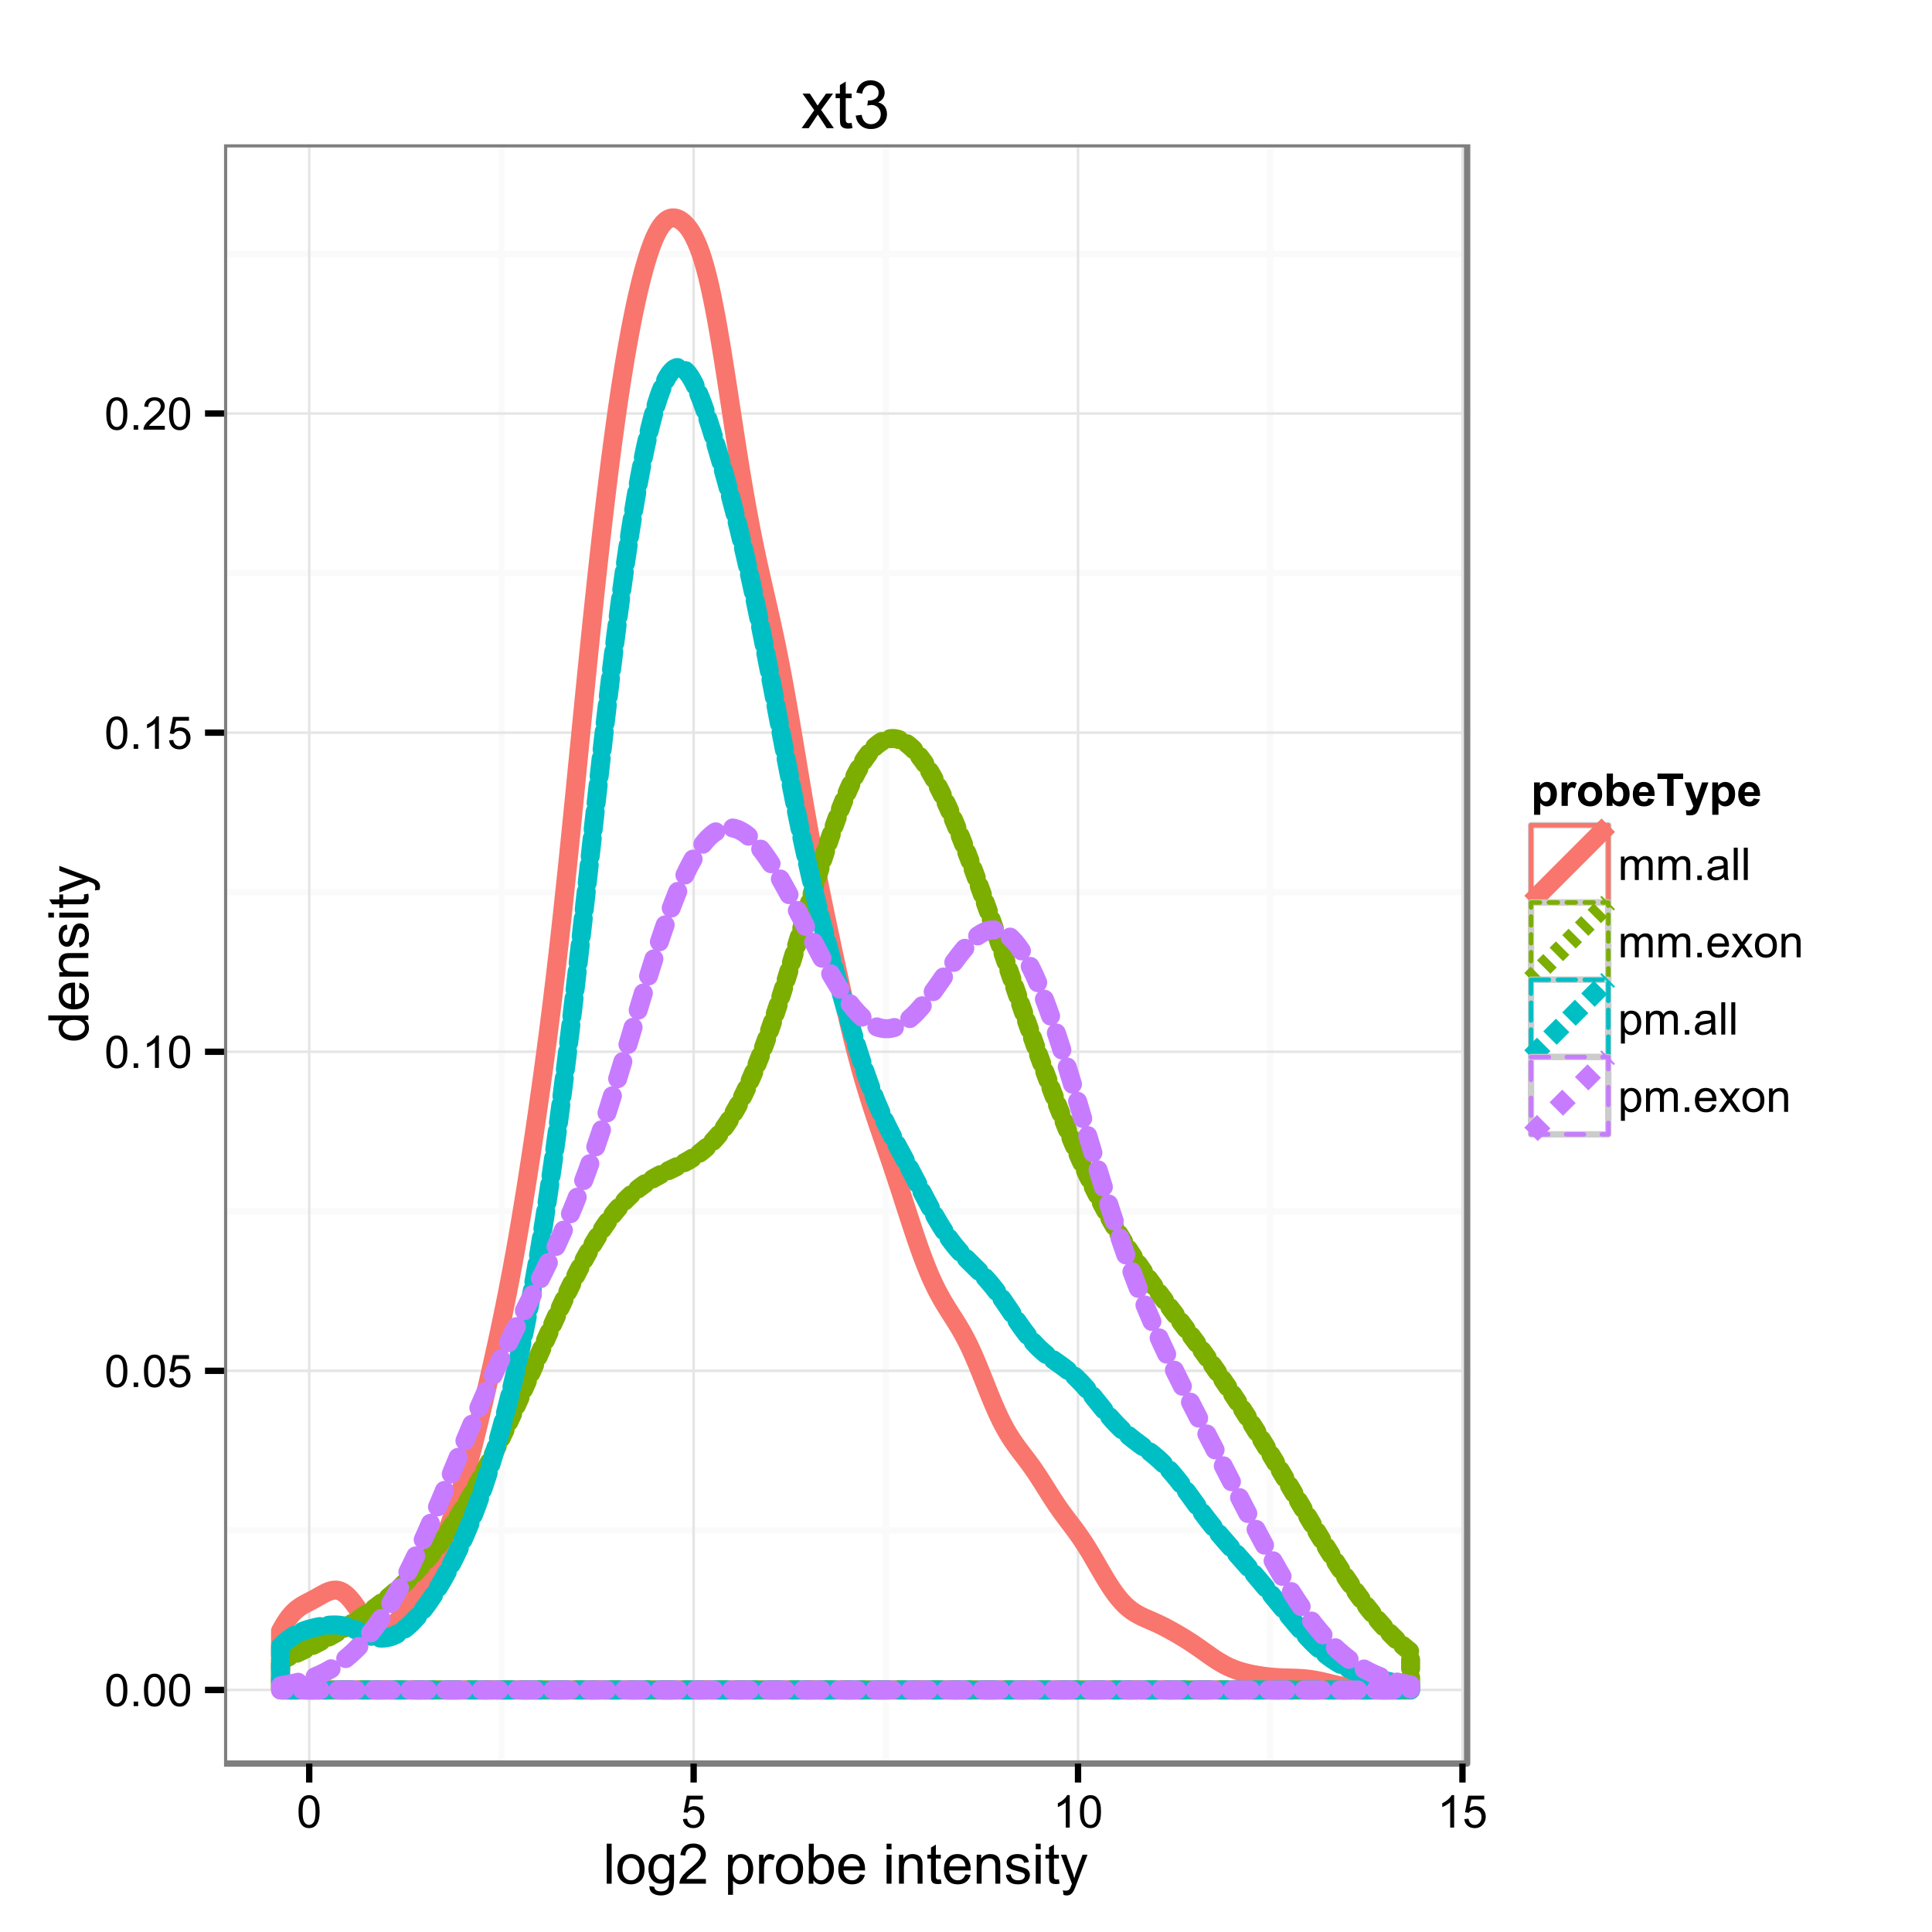 <?xml version="1.0" encoding="UTF-8"?>
<svg xmlns="http://www.w3.org/2000/svg" xmlns:xlink="http://www.w3.org/1999/xlink" width="432pt" height="432pt" viewBox="0 0 432 432" version="1.1">
<defs>
<g>
<symbol overflow="visible" id="glyph0-0">
<path style="stroke:none;" d="M 0.418 -3.566 C 0.414 -4.418 0.504 -5.105 0.68 -5.629 C 0.855 -6.148 1.117 -6.551 1.465 -6.832 C 1.812 -7.113 2.25 -7.254 2.777 -7.258 C 3.164 -7.254 3.504 -7.176 3.797 -7.023 C 4.086 -6.863 4.324 -6.637 4.52 -6.348 C 4.707 -6.051 4.859 -5.695 4.969 -5.273 C 5.078 -4.852 5.133 -4.281 5.133 -3.566 C 5.133 -2.715 5.043 -2.031 4.871 -1.512 C 4.691 -0.988 4.434 -0.582 4.09 -0.301 C 3.742 -0.016 3.305 0.121 2.777 0.125 C 2.078 0.121 1.527 -0.125 1.133 -0.625 C 0.652 -1.223 0.414 -2.203 0.418 -3.566 Z M 1.332 -3.566 C 1.328 -2.375 1.469 -1.586 1.746 -1.195 C 2.023 -0.801 2.367 -0.602 2.777 -0.605 C 3.184 -0.602 3.523 -0.801 3.805 -1.195 C 4.078 -1.59 4.219 -2.379 4.223 -3.566 C 4.219 -4.754 4.078 -5.543 3.805 -5.938 C 3.523 -6.324 3.18 -6.52 2.766 -6.523 C 2.359 -6.52 2.031 -6.348 1.789 -6.008 C 1.48 -5.562 1.328 -4.75 1.332 -3.566 Z M 1.332 -3.566 "/>
</symbol>
<symbol overflow="visible" id="glyph0-1">
<path style="stroke:none;" d="M 0.918 0 L 0.918 -1.012 L 1.93 -1.012 L 1.93 0 Z M 0.918 0 "/>
</symbol>
<symbol overflow="visible" id="glyph0-2">
<path style="stroke:none;" d="M 0.418 -1.895 L 1.352 -1.973 C 1.418 -1.516 1.578 -1.176 1.832 -0.949 C 2.082 -0.719 2.387 -0.602 2.742 -0.605 C 3.168 -0.602 3.527 -0.766 3.824 -1.09 C 4.117 -1.41 4.266 -1.836 4.27 -2.371 C 4.266 -2.875 4.125 -3.273 3.844 -3.57 C 3.559 -3.859 3.184 -4.008 2.727 -4.008 C 2.438 -4.008 2.18 -3.941 1.953 -3.812 C 1.719 -3.684 1.539 -3.516 1.41 -3.309 L 0.578 -3.418 L 1.277 -7.133 L 4.871 -7.133 L 4.871 -6.281 L 1.988 -6.281 L 1.598 -4.34 C 2.031 -4.641 2.488 -4.793 2.965 -4.793 C 3.594 -4.793 4.125 -4.574 4.559 -4.137 C 4.992 -3.699 5.207 -3.137 5.211 -2.449 C 5.207 -1.793 5.02 -1.227 4.641 -0.754 C 4.176 -0.168 3.543 0.121 2.742 0.125 C 2.082 0.121 1.543 -0.059 1.129 -0.426 C 0.711 -0.793 0.473 -1.281 0.418 -1.895 Z M 0.418 -1.895 "/>
</symbol>
<symbol overflow="visible" id="glyph0-3">
<path style="stroke:none;" d="M 3.762 0 L 2.875 0 L 2.875 -5.656 C 2.66 -5.449 2.379 -5.246 2.035 -5.043 C 1.684 -4.836 1.375 -4.684 1.102 -4.586 L 1.102 -5.445 C 1.594 -5.672 2.027 -5.953 2.402 -6.289 C 2.773 -6.617 3.035 -6.941 3.191 -7.258 L 3.762 -7.258 Z M 3.762 0 "/>
</symbol>
<symbol overflow="visible" id="glyph0-4">
<path style="stroke:none;" d="M 5.086 -0.852 L 5.086 0 L 0.305 0 C 0.297 -0.211 0.332 -0.414 0.41 -0.617 C 0.531 -0.938 0.723 -1.258 0.992 -1.578 C 1.258 -1.891 1.648 -2.258 2.156 -2.672 C 2.938 -3.316 3.465 -3.824 3.746 -4.203 C 4.02 -4.578 4.16 -4.938 4.164 -5.273 C 4.16 -5.625 4.035 -5.918 3.785 -6.16 C 3.531 -6.398 3.203 -6.52 2.801 -6.523 C 2.371 -6.52 2.027 -6.391 1.773 -6.137 C 1.516 -5.879 1.387 -5.527 1.387 -5.074 L 0.473 -5.168 C 0.531 -5.848 0.766 -6.363 1.176 -6.723 C 1.582 -7.074 2.129 -7.254 2.82 -7.258 C 3.512 -7.254 4.062 -7.062 4.469 -6.68 C 4.871 -6.297 5.074 -5.82 5.074 -5.254 C 5.074 -4.961 5.012 -4.676 4.895 -4.398 C 4.773 -4.117 4.578 -3.824 4.305 -3.516 C 4.027 -3.203 3.57 -2.777 2.938 -2.242 C 2.402 -1.793 2.062 -1.488 1.914 -1.332 C 1.762 -1.168 1.637 -1.008 1.539 -0.852 Z M 5.086 -0.852 "/>
</symbol>
<symbol overflow="visible" id="glyph0-5">
<path style="stroke:none;" d="M 0.664 0 L 0.664 -5.238 L 1.461 -5.238 L 1.461 -4.504 C 1.621 -4.758 1.84 -4.965 2.113 -5.121 C 2.383 -5.277 2.695 -5.355 3.047 -5.355 C 3.434 -5.355 3.75 -5.273 4 -5.113 C 4.246 -4.949 4.422 -4.723 4.527 -4.438 C 4.938 -5.047 5.477 -5.355 6.145 -5.355 C 6.664 -5.355 7.062 -5.211 7.344 -4.922 C 7.617 -4.633 7.758 -4.188 7.762 -3.594 L 7.762 0 L 6.879 0 L 6.879 -3.301 C 6.879 -3.652 6.848 -3.91 6.793 -4.066 C 6.73 -4.223 6.629 -4.348 6.48 -4.441 C 6.328 -4.535 6.148 -4.582 5.949 -4.586 C 5.574 -4.582 5.27 -4.461 5.027 -4.219 C 4.785 -3.973 4.664 -3.578 4.664 -3.043 L 4.664 0 L 3.777 0 L 3.777 -3.402 C 3.773 -3.797 3.699 -4.094 3.559 -4.289 C 3.41 -4.484 3.176 -4.582 2.852 -4.586 C 2.598 -4.582 2.367 -4.516 2.156 -4.387 C 1.945 -4.254 1.789 -4.062 1.695 -3.812 C 1.598 -3.559 1.551 -3.195 1.555 -2.719 L 1.555 0 Z M 0.664 0 "/>
</symbol>
<symbol overflow="visible" id="glyph0-6">
<path style="stroke:none;" d="M 4.082 -0.645 C 3.75 -0.363 3.434 -0.164 3.133 -0.055 C 2.828 0.062 2.504 0.117 2.156 0.117 C 1.578 0.117 1.133 -0.023 0.828 -0.305 C 0.516 -0.586 0.363 -0.945 0.363 -1.383 C 0.363 -1.637 0.422 -1.867 0.539 -2.082 C 0.656 -2.293 0.809 -2.465 0.996 -2.594 C 1.184 -2.719 1.395 -2.816 1.637 -2.887 C 1.809 -2.93 2.074 -2.973 2.426 -3.02 C 3.141 -3.098 3.668 -3.199 4.008 -3.324 C 4.012 -3.441 4.012 -3.52 4.016 -3.555 C 4.012 -3.914 3.93 -4.168 3.762 -4.32 C 3.535 -4.516 3.195 -4.617 2.75 -4.621 C 2.328 -4.617 2.02 -4.543 1.824 -4.402 C 1.621 -4.254 1.477 -3.996 1.387 -3.625 L 0.52 -3.742 C 0.594 -4.113 0.723 -4.414 0.906 -4.641 C 1.086 -4.867 1.348 -5.043 1.691 -5.168 C 2.031 -5.293 2.426 -5.355 2.879 -5.355 C 3.324 -5.355 3.688 -5.301 3.969 -5.195 C 4.246 -5.09 4.453 -4.957 4.586 -4.801 C 4.715 -4.637 4.809 -4.438 4.863 -4.195 C 4.891 -4.043 4.902 -3.77 4.906 -3.379 L 4.906 -2.195 C 4.902 -1.367 4.922 -0.844 4.961 -0.629 C 4.996 -0.406 5.07 -0.199 5.188 0 L 4.262 0 C 4.164 -0.184 4.105 -0.398 4.082 -0.645 Z M 4.008 -2.629 C 3.688 -2.492 3.203 -2.379 2.559 -2.293 C 2.191 -2.238 1.934 -2.18 1.785 -2.113 C 1.633 -2.047 1.516 -1.949 1.434 -1.824 C 1.352 -1.695 1.312 -1.559 1.312 -1.406 C 1.312 -1.168 1.398 -0.969 1.578 -0.812 C 1.754 -0.652 2.02 -0.574 2.367 -0.578 C 2.707 -0.574 3.008 -0.648 3.277 -0.801 C 3.543 -0.949 3.742 -1.152 3.867 -1.414 C 3.961 -1.609 4.008 -1.906 4.008 -2.305 Z M 4.008 -2.629 "/>
</symbol>
<symbol overflow="visible" id="glyph0-7">
<path style="stroke:none;" d="M 0.645 0 L 0.645 -7.23 L 1.535 -7.23 L 1.535 0 Z M 0.645 0 "/>
</symbol>
<symbol overflow="visible" id="glyph0-8">
<path style="stroke:none;" d="M 4.25 -1.688 L 5.168 -1.574 C 5.023 -1.035 4.754 -0.617 4.363 -0.324 C 3.969 -0.027 3.469 0.117 2.867 0.117 C 2.094 0.117 1.488 -0.117 1.043 -0.59 C 0.594 -1.059 0.367 -1.719 0.371 -2.574 C 0.367 -3.449 0.594 -4.133 1.051 -4.625 C 1.5 -5.109 2.09 -5.355 2.816 -5.355 C 3.516 -5.355 4.086 -5.117 4.531 -4.641 C 4.973 -4.164 5.195 -3.492 5.199 -2.629 C 5.195 -2.574 5.195 -2.496 5.191 -2.391 L 1.289 -2.391 C 1.32 -1.812 1.48 -1.371 1.773 -1.07 C 2.066 -0.762 2.434 -0.609 2.871 -0.613 C 3.195 -0.609 3.473 -0.695 3.703 -0.867 C 3.934 -1.039 4.113 -1.312 4.25 -1.688 Z M 1.336 -3.121 L 4.262 -3.121 C 4.219 -3.559 4.109 -3.891 3.926 -4.113 C 3.641 -4.453 3.273 -4.621 2.824 -4.625 C 2.418 -4.621 2.074 -4.484 1.797 -4.215 C 1.52 -3.941 1.367 -3.578 1.336 -3.121 Z M 1.336 -3.121 "/>
</symbol>
<symbol overflow="visible" id="glyph0-9">
<path style="stroke:none;" d="M 0.074 0 L 1.988 -2.723 L 0.219 -5.238 L 1.328 -5.238 L 2.129 -4.008 C 2.277 -3.773 2.402 -3.578 2.496 -3.422 C 2.637 -3.641 2.77 -3.832 2.895 -4 L 3.777 -5.238 L 4.84 -5.238 L 3.027 -2.773 L 4.977 0 L 3.887 0 L 2.812 -1.629 L 2.523 -2.066 L 1.148 0 Z M 0.074 0 "/>
</symbol>
<symbol overflow="visible" id="glyph0-10">
<path style="stroke:none;" d="M 0.336 -2.617 C 0.332 -3.586 0.602 -4.305 1.145 -4.773 C 1.59 -5.16 2.141 -5.355 2.793 -5.355 C 3.508 -5.355 4.094 -5.117 4.555 -4.648 C 5.008 -4.172 5.238 -3.52 5.242 -2.691 C 5.238 -2.016 5.137 -1.488 4.938 -1.102 C 4.734 -0.715 4.441 -0.414 4.055 -0.203 C 3.668 0.012 3.246 0.117 2.793 0.117 C 2.055 0.117 1.461 -0.117 1.012 -0.586 C 0.559 -1.055 0.332 -1.73 0.336 -2.617 Z M 1.246 -2.617 C 1.242 -1.945 1.387 -1.445 1.684 -1.113 C 1.973 -0.777 2.344 -0.609 2.793 -0.613 C 3.23 -0.609 3.598 -0.777 3.891 -1.113 C 4.18 -1.449 4.324 -1.961 4.328 -2.648 C 4.324 -3.297 4.176 -3.785 3.887 -4.121 C 3.59 -4.449 3.227 -4.617 2.793 -4.621 C 2.344 -4.617 1.973 -4.449 1.684 -4.121 C 1.387 -3.785 1.242 -3.285 1.246 -2.617 Z M 1.246 -2.617 "/>
</symbol>
<symbol overflow="visible" id="glyph0-11">
<path style="stroke:none;" d="M 0.664 0 L 0.664 -5.238 L 1.465 -5.238 L 1.465 -4.492 C 1.848 -5.066 2.402 -5.355 3.133 -5.355 C 3.445 -5.355 3.734 -5.297 4 -5.184 C 4.262 -5.07 4.461 -4.922 4.594 -4.738 C 4.727 -4.555 4.816 -4.336 4.871 -4.082 C 4.902 -3.914 4.922 -3.625 4.922 -3.219 L 4.922 0 L 4.035 0 L 4.035 -3.188 C 4.031 -3.547 3.996 -3.816 3.93 -3.996 C 3.859 -4.176 3.738 -4.316 3.562 -4.426 C 3.387 -4.527 3.18 -4.582 2.945 -4.586 C 2.566 -4.582 2.238 -4.461 1.965 -4.227 C 1.688 -3.984 1.551 -3.531 1.555 -2.859 L 1.555 0 Z M 0.664 0 "/>
</symbol>
<symbol overflow="visible" id="glyph0-12">
<path style="stroke:none;" d="M 0.664 2.008 L 0.664 -5.238 L 1.473 -5.238 L 1.473 -4.559 C 1.66 -4.824 1.879 -5.023 2.121 -5.156 C 2.359 -5.289 2.648 -5.355 2.992 -5.355 C 3.438 -5.355 3.832 -5.238 4.176 -5.008 C 4.516 -4.777 4.773 -4.453 4.949 -4.035 C 5.121 -3.613 5.207 -3.152 5.211 -2.656 C 5.207 -2.117 5.113 -1.637 4.922 -1.211 C 4.73 -0.777 4.449 -0.449 4.086 -0.223 C 3.715 0.004 3.332 0.117 2.93 0.117 C 2.633 0.117 2.367 0.055 2.133 -0.07 C 1.898 -0.195 1.703 -0.352 1.555 -0.543 L 1.555 2.008 Z M 1.469 -2.59 C 1.465 -1.914 1.602 -1.414 1.879 -1.094 C 2.148 -0.77 2.48 -0.609 2.871 -0.613 C 3.262 -0.609 3.598 -0.777 3.883 -1.113 C 4.16 -1.445 4.301 -1.961 4.305 -2.664 C 4.301 -3.328 4.164 -3.828 3.891 -4.16 C 3.617 -4.492 3.289 -4.656 2.91 -4.66 C 2.531 -4.656 2.195 -4.48 1.906 -4.129 C 1.609 -3.773 1.465 -3.262 1.469 -2.59 Z M 1.469 -2.59 "/>
</symbol>
<symbol overflow="visible" id="glyph1-0">
<path style="stroke:none;" d="M 0.801 0 L 0.801 -8.949 L 1.898 -8.949 L 1.898 0 Z M 0.801 0 "/>
</symbol>
<symbol overflow="visible" id="glyph1-1">
<path style="stroke:none;" d="M 0.414 -3.242 C 0.41 -4.438 0.742 -5.328 1.414 -5.906 C 1.969 -6.387 2.648 -6.625 3.453 -6.629 C 4.344 -6.625 5.074 -6.332 5.641 -5.75 C 6.203 -5.164 6.484 -4.359 6.488 -3.332 C 6.484 -2.496 6.359 -1.84 6.113 -1.363 C 5.859 -0.883 5.496 -0.512 5.02 -0.25 C 4.539 0.016 4.016 0.145 3.453 0.148 C 2.543 0.145 1.812 -0.141 1.254 -0.723 C 0.691 -1.301 0.41 -2.141 0.414 -3.242 Z M 1.543 -3.242 C 1.539 -2.406 1.723 -1.785 2.086 -1.375 C 2.445 -0.961 2.898 -0.754 3.453 -0.758 C 3.996 -0.754 4.453 -0.961 4.816 -1.379 C 5.176 -1.789 5.355 -2.422 5.359 -3.277 C 5.355 -4.074 5.172 -4.684 4.812 -5.098 C 4.445 -5.512 3.992 -5.719 3.453 -5.719 C 2.898 -5.719 2.445 -5.512 2.086 -5.102 C 1.723 -4.688 1.539 -4.066 1.543 -3.242 Z M 1.543 -3.242 "/>
</symbol>
<symbol overflow="visible" id="glyph1-2">
<path style="stroke:none;" d="M 0.621 0.539 L 1.691 0.695 C 1.734 1.023 1.859 1.262 2.062 1.414 C 2.336 1.617 2.707 1.723 3.18 1.723 C 3.684 1.723 4.074 1.617 4.355 1.414 C 4.629 1.207 4.816 0.926 4.918 0.562 C 4.973 0.336 5 -0.133 5 -0.848 C 4.516 -0.281 3.918 0 3.203 0 C 2.309 0 1.617 -0.32 1.133 -0.965 C 0.641 -1.605 0.398 -2.375 0.402 -3.277 C 0.398 -3.895 0.512 -4.465 0.738 -4.988 C 0.961 -5.508 1.285 -5.914 1.711 -6.199 C 2.137 -6.484 2.637 -6.625 3.211 -6.629 C 3.977 -6.625 4.605 -6.316 5.102 -5.699 L 5.102 -6.48 L 6.117 -6.48 L 6.117 -0.879 C 6.117 0.129 6.012 0.844 5.809 1.266 C 5.598 1.688 5.273 2.02 4.832 2.262 C 4.383 2.504 3.836 2.625 3.188 2.629 C 2.414 2.625 1.789 2.449 1.312 2.105 C 0.836 1.754 0.605 1.234 0.621 0.539 Z M 1.531 -3.355 C 1.527 -2.504 1.699 -1.883 2.039 -1.496 C 2.375 -1.102 2.797 -0.906 3.309 -0.91 C 3.812 -0.906 4.234 -1.102 4.578 -1.492 C 4.914 -1.879 5.086 -2.488 5.09 -3.32 C 5.086 -4.113 4.91 -4.711 4.562 -5.113 C 4.207 -5.516 3.781 -5.719 3.289 -5.719 C 2.797 -5.719 2.383 -5.52 2.043 -5.121 C 1.699 -4.723 1.527 -4.133 1.531 -3.355 Z M 1.531 -3.355 "/>
</symbol>
<symbol overflow="visible" id="glyph1-3">
<path style="stroke:none;" d="M 6.293 -1.055 L 6.293 0 L 0.379 0 C 0.367 -0.266 0.41 -0.52 0.508 -0.762 C 0.656 -1.164 0.898 -1.559 1.23 -1.953 C 1.559 -2.34 2.035 -2.793 2.668 -3.309 C 3.637 -4.102 4.293 -4.734 4.637 -5.203 C 4.977 -5.668 5.148 -6.105 5.152 -6.523 C 5.148 -6.957 4.992 -7.324 4.684 -7.625 C 4.371 -7.922 3.969 -8.074 3.469 -8.074 C 2.938 -8.074 2.512 -7.914 2.195 -7.598 C 1.879 -7.277 1.719 -6.84 1.715 -6.281 L 0.586 -6.398 C 0.664 -7.238 0.953 -7.879 1.457 -8.32 C 1.961 -8.762 2.641 -8.98 3.492 -8.984 C 4.348 -8.98 5.023 -8.742 5.527 -8.27 C 6.027 -7.789 6.281 -7.199 6.281 -6.5 C 6.281 -6.141 6.207 -5.789 6.059 -5.445 C 5.91 -5.094 5.664 -4.73 5.328 -4.352 C 4.984 -3.965 4.422 -3.441 3.637 -2.777 C 2.977 -2.223 2.555 -1.844 2.367 -1.648 C 2.18 -1.449 2.023 -1.254 1.906 -1.055 Z M 6.293 -1.055 "/>
</symbol>
<symbol overflow="visible" id="glyph1-4">
<path style="stroke:none;" d=""/>
</symbol>
<symbol overflow="visible" id="glyph1-5">
<path style="stroke:none;" d="M 0.824 2.484 L 0.824 -6.48 L 1.824 -6.48 L 1.824 -5.641 C 2.059 -5.965 2.328 -6.211 2.625 -6.379 C 2.922 -6.543 3.281 -6.625 3.703 -6.629 C 4.258 -6.625 4.746 -6.484 5.168 -6.199 C 5.59 -5.914 5.91 -5.512 6.129 -4.996 C 6.344 -4.477 6.449 -3.906 6.453 -3.289 C 6.449 -2.625 6.332 -2.031 6.094 -1.5 C 5.855 -0.969 5.508 -0.559 5.055 -0.277 C 4.598 0.008 4.121 0.145 3.625 0.148 C 3.258 0.145 2.93 0.07 2.641 -0.082 C 2.348 -0.238 2.109 -0.434 1.922 -0.672 L 1.922 2.484 Z M 1.82 -3.203 C 1.816 -2.367 1.984 -1.75 2.324 -1.355 C 2.66 -0.953 3.07 -0.754 3.551 -0.758 C 4.039 -0.754 4.457 -0.961 4.805 -1.375 C 5.152 -1.785 5.324 -2.426 5.328 -3.297 C 5.324 -4.121 5.156 -4.738 4.816 -5.152 C 4.477 -5.559 4.07 -5.766 3.602 -5.77 C 3.129 -5.766 2.715 -5.547 2.359 -5.113 C 1.996 -4.672 1.816 -4.035 1.82 -3.203 Z M 1.82 -3.203 "/>
</symbol>
<symbol overflow="visible" id="glyph1-6">
<path style="stroke:none;" d="M 0.812 0 L 0.812 -6.48 L 1.801 -6.48 L 1.801 -5.5 C 2.051 -5.957 2.285 -6.258 2.5 -6.406 C 2.711 -6.551 2.945 -6.625 3.203 -6.629 C 3.57 -6.625 3.945 -6.508 4.332 -6.273 L 3.953 -5.254 C 3.684 -5.41 3.414 -5.488 3.148 -5.492 C 2.906 -5.488 2.691 -5.418 2.5 -5.273 C 2.309 -5.129 2.172 -4.93 2.094 -4.676 C 1.969 -4.285 1.91 -3.855 1.91 -3.395 L 1.91 0 Z M 0.812 0 "/>
</symbol>
<symbol overflow="visible" id="glyph1-7">
<path style="stroke:none;" d="M 1.836 0 L 0.816 0 L 0.816 -8.949 L 1.918 -8.949 L 1.918 -5.754 C 2.379 -6.336 2.973 -6.625 3.691 -6.629 C 4.09 -6.625 4.465 -6.547 4.824 -6.387 C 5.176 -6.223 5.469 -5.996 5.703 -5.707 C 5.93 -5.418 6.109 -5.066 6.242 -4.656 C 6.367 -4.242 6.434 -3.805 6.438 -3.34 C 6.434 -2.227 6.16 -1.367 5.613 -0.762 C 5.066 -0.156 4.406 0.145 3.637 0.148 C 2.871 0.145 2.27 -0.172 1.836 -0.812 Z M 1.824 -3.289 C 1.82 -2.508 1.926 -1.949 2.141 -1.605 C 2.484 -1.039 2.953 -0.754 3.547 -0.758 C 4.023 -0.754 4.438 -0.965 4.789 -1.383 C 5.137 -1.797 5.312 -2.418 5.316 -3.246 C 5.312 -4.09 5.145 -4.715 4.812 -5.121 C 4.473 -5.523 4.066 -5.723 3.594 -5.727 C 3.109 -5.723 2.695 -5.516 2.348 -5.098 C 1.996 -4.68 1.82 -4.074 1.824 -3.289 Z M 1.824 -3.289 "/>
</symbol>
<symbol overflow="visible" id="glyph1-8">
<path style="stroke:none;" d="M 5.262 -2.086 L 6.398 -1.945 C 6.219 -1.281 5.887 -0.766 5.402 -0.402 C 4.918 -0.035 4.297 0.145 3.547 0.148 C 2.594 0.145 1.844 -0.145 1.289 -0.727 C 0.734 -1.312 0.457 -2.133 0.457 -3.188 C 0.457 -4.273 0.734 -5.117 1.297 -5.723 C 1.855 -6.324 2.586 -6.625 3.484 -6.629 C 4.348 -6.625 5.055 -6.332 5.609 -5.742 C 6.156 -5.152 6.434 -4.32 6.434 -3.254 C 6.434 -3.184 6.43 -3.086 6.426 -2.961 L 1.594 -2.961 C 1.633 -2.242 1.832 -1.699 2.195 -1.324 C 2.559 -0.945 3.012 -0.754 3.551 -0.758 C 3.953 -0.754 4.297 -0.859 4.582 -1.074 C 4.867 -1.281 5.094 -1.621 5.262 -2.086 Z M 1.652 -3.863 L 5.273 -3.863 C 5.223 -4.402 5.082 -4.812 4.859 -5.09 C 4.504 -5.512 4.051 -5.723 3.496 -5.727 C 2.992 -5.723 2.57 -5.555 2.227 -5.219 C 1.883 -4.879 1.691 -4.426 1.652 -3.863 Z M 1.652 -3.863 "/>
</symbol>
<symbol overflow="visible" id="glyph1-9">
<path style="stroke:none;" d="M 0.828 -7.684 L 0.828 -8.949 L 1.93 -8.949 L 1.93 -7.684 Z M 0.828 0 L 0.828 -6.48 L 1.93 -6.48 L 1.93 0 Z M 0.828 0 "/>
</symbol>
<symbol overflow="visible" id="glyph1-10">
<path style="stroke:none;" d="M 0.824 0 L 0.824 -6.48 L 1.812 -6.48 L 1.812 -5.559 C 2.285 -6.27 2.973 -6.625 3.875 -6.629 C 4.262 -6.625 4.621 -6.555 4.953 -6.418 C 5.277 -6.273 5.523 -6.09 5.688 -5.863 C 5.848 -5.633 5.961 -5.363 6.031 -5.055 C 6.066 -4.848 6.086 -4.492 6.09 -3.984 L 6.09 0 L 4.992 0 L 4.992 -3.941 C 4.992 -4.387 4.949 -4.723 4.863 -4.945 C 4.777 -5.168 4.625 -5.344 4.406 -5.477 C 4.188 -5.605 3.934 -5.672 3.645 -5.676 C 3.176 -5.672 2.77 -5.523 2.43 -5.23 C 2.09 -4.93 1.922 -4.367 1.922 -3.539 L 1.922 0 Z M 0.824 0 "/>
</symbol>
<symbol overflow="visible" id="glyph1-11">
<path style="stroke:none;" d="M 3.223 -0.984 L 3.383 -0.012 C 3.07 0.051 2.793 0.082 2.551 0.086 C 2.148 0.082 1.84 0.023 1.621 -0.102 C 1.398 -0.227 1.242 -0.395 1.156 -0.602 C 1.062 -0.805 1.02 -1.238 1.023 -1.898 L 1.023 -5.629 L 0.219 -5.629 L 0.219 -6.48 L 1.023 -6.48 L 1.023 -8.086 L 2.117 -8.746 L 2.117 -6.48 L 3.223 -6.48 L 3.223 -5.629 L 2.117 -5.629 L 2.117 -1.836 C 2.113 -1.52 2.133 -1.32 2.176 -1.23 C 2.211 -1.141 2.273 -1.07 2.363 -1.02 C 2.449 -0.965 2.578 -0.938 2.742 -0.941 C 2.859 -0.938 3.02 -0.953 3.223 -0.984 Z M 3.223 -0.984 "/>
</symbol>
<symbol overflow="visible" id="glyph1-12">
<path style="stroke:none;" d="M 0.383 -1.934 L 1.473 -2.105 C 1.527 -1.668 1.699 -1.336 1.98 -1.105 C 2.258 -0.871 2.645 -0.754 3.148 -0.758 C 3.648 -0.754 4.023 -0.859 4.273 -1.066 C 4.516 -1.27 4.641 -1.508 4.641 -1.789 C 4.641 -2.031 4.531 -2.227 4.316 -2.375 C 4.164 -2.469 3.789 -2.594 3.191 -2.746 C 2.383 -2.945 1.824 -3.121 1.516 -3.273 C 1.203 -3.418 0.969 -3.625 0.809 -3.891 C 0.645 -4.152 0.562 -4.441 0.566 -4.762 C 0.562 -5.047 0.629 -5.312 0.766 -5.562 C 0.895 -5.805 1.074 -6.012 1.305 -6.176 C 1.473 -6.301 1.707 -6.406 2.004 -6.496 C 2.301 -6.582 2.617 -6.625 2.953 -6.629 C 3.461 -6.625 3.906 -6.551 4.293 -6.406 C 4.676 -6.258 4.961 -6.062 5.145 -5.812 C 5.328 -5.562 5.453 -5.227 5.523 -4.809 L 4.449 -4.664 C 4.395 -4.996 4.254 -5.254 4.023 -5.445 C 3.789 -5.629 3.461 -5.723 3.035 -5.727 C 2.527 -5.723 2.164 -5.641 1.953 -5.477 C 1.734 -5.309 1.629 -5.113 1.629 -4.891 C 1.629 -4.746 1.672 -4.617 1.766 -4.504 C 1.852 -4.383 1.992 -4.285 2.184 -4.211 C 2.293 -4.168 2.617 -4.074 3.156 -3.93 C 3.93 -3.723 4.473 -3.555 4.781 -3.422 C 5.086 -3.289 5.324 -3.094 5.504 -2.844 C 5.676 -2.586 5.766 -2.273 5.77 -1.906 C 5.766 -1.535 5.656 -1.191 5.445 -0.867 C 5.227 -0.543 4.918 -0.293 4.52 -0.117 C 4.113 0.059 3.66 0.145 3.156 0.148 C 2.309 0.145 1.664 -0.027 1.227 -0.375 C 0.781 -0.727 0.5 -1.246 0.383 -1.934 Z M 0.383 -1.934 "/>
</symbol>
<symbol overflow="visible" id="glyph1-13">
<path style="stroke:none;" d="M 0.773 2.496 L 0.652 1.465 C 0.887 1.527 1.098 1.559 1.281 1.562 C 1.523 1.559 1.719 1.52 1.867 1.441 C 2.012 1.359 2.133 1.242 2.227 1.098 C 2.297 0.984 2.406 0.715 2.562 0.281 C 2.578 0.219 2.613 0.129 2.66 0.012 L 0.203 -6.48 L 1.387 -6.48 L 2.734 -2.727 C 2.906 -2.25 3.062 -1.75 3.203 -1.227 C 3.328 -1.727 3.48 -2.219 3.656 -2.703 L 5.043 -6.48 L 6.141 -6.48 L 3.676 0.109 C 3.406 0.82 3.203 1.312 3.059 1.582 C 2.863 1.941 2.637 2.203 2.387 2.375 C 2.129 2.539 1.828 2.625 1.484 2.629 C 1.266 2.625 1.031 2.582 0.773 2.496 Z M 0.773 2.496 "/>
</symbol>
<symbol overflow="visible" id="glyph2-0">
<path style="stroke:none;" d="M 0 -5.031 L -0.816 -5.031 C -0.172 -4.617 0.145 -4.012 0.148 -3.215 C 0.145 -2.695 0.008 -2.219 -0.277 -1.789 C -0.559 -1.352 -0.957 -1.016 -1.473 -0.781 C -1.98 -0.539 -2.57 -0.422 -3.234 -0.426 C -3.883 -0.422 -4.469 -0.531 -4.996 -0.75 C -5.52 -0.965 -5.922 -1.285 -6.207 -1.719 C -6.484 -2.148 -6.625 -2.633 -6.629 -3.168 C -6.625 -3.555 -6.543 -3.902 -6.379 -4.211 C -6.211 -4.512 -5.996 -4.762 -5.738 -4.957 L -8.949 -4.957 L -8.949 -6.047 L 0 -6.047 Z M -3.234 -1.555 C -2.402 -1.551 -1.781 -1.727 -1.371 -2.078 C -0.961 -2.426 -0.754 -2.84 -0.758 -3.32 C -0.754 -3.797 -0.949 -4.203 -1.344 -4.543 C -1.734 -4.875 -2.336 -5.043 -3.145 -5.047 C -4.027 -5.043 -4.676 -4.875 -5.094 -4.535 C -5.508 -4.191 -5.719 -3.77 -5.719 -3.273 C -5.719 -2.781 -5.52 -2.371 -5.121 -2.047 C -4.723 -1.715 -4.094 -1.551 -3.234 -1.555 Z M -3.234 -1.555 "/>
</symbol>
<symbol overflow="visible" id="glyph2-1">
<path style="stroke:none;" d="M -2.086 -5.262 L -1.945 -6.398 C -1.281 -6.219 -0.766 -5.887 -0.402 -5.402 C -0.035 -4.918 0.145 -4.297 0.148 -3.547 C 0.145 -2.594 -0.145 -1.844 -0.727 -1.289 C -1.312 -0.734 -2.133 -0.457 -3.188 -0.457 C -4.273 -0.457 -5.117 -0.734 -5.723 -1.297 C -6.324 -1.855 -6.625 -2.586 -6.629 -3.484 C -6.625 -4.348 -6.332 -5.055 -5.742 -5.609 C -5.152 -6.156 -4.32 -6.434 -3.254 -6.434 C -3.184 -6.434 -3.086 -6.43 -2.961 -6.426 L -2.961 -1.594 C -2.242 -1.633 -1.699 -1.832 -1.324 -2.195 C -0.945 -2.559 -0.754 -3.012 -0.758 -3.551 C -0.754 -3.953 -0.859 -4.297 -1.074 -4.582 C -1.281 -4.867 -1.621 -5.094 -2.086 -5.262 Z M -3.863 -1.652 L -3.863 -5.273 C -4.402 -5.223 -4.812 -5.082 -5.09 -4.859 C -5.512 -4.504 -5.723 -4.051 -5.727 -3.496 C -5.723 -2.992 -5.555 -2.57 -5.219 -2.227 C -4.879 -1.883 -4.426 -1.691 -3.863 -1.652 Z M -3.863 -1.652 "/>
</symbol>
<symbol overflow="visible" id="glyph2-2">
<path style="stroke:none;" d="M 0 -0.824 L -6.48 -0.824 L -6.48 -1.812 L -5.559 -1.812 C -6.27 -2.285 -6.625 -2.973 -6.629 -3.875 C -6.625 -4.262 -6.555 -4.621 -6.418 -4.953 C -6.273 -5.277 -6.09 -5.523 -5.863 -5.688 C -5.633 -5.848 -5.363 -5.961 -5.055 -6.031 C -4.848 -6.066 -4.492 -6.086 -3.984 -6.09 L 0 -6.09 L 0 -4.992 L -3.941 -4.992 C -4.387 -4.992 -4.723 -4.949 -4.945 -4.863 C -5.168 -4.777 -5.344 -4.625 -5.477 -4.406 C -5.605 -4.188 -5.672 -3.934 -5.676 -3.645 C -5.672 -3.176 -5.523 -2.77 -5.23 -2.43 C -4.93 -2.09 -4.367 -1.922 -3.539 -1.922 L 0 -1.922 Z M 0 -0.824 "/>
</symbol>
<symbol overflow="visible" id="glyph2-3">
<path style="stroke:none;" d="M -1.934 -0.383 L -2.105 -1.473 C -1.668 -1.527 -1.336 -1.699 -1.105 -1.98 C -0.871 -2.258 -0.754 -2.645 -0.758 -3.148 C -0.754 -3.648 -0.859 -4.023 -1.066 -4.273 C -1.27 -4.516 -1.508 -4.641 -1.789 -4.641 C -2.031 -4.641 -2.227 -4.531 -2.375 -4.316 C -2.469 -4.164 -2.594 -3.789 -2.746 -3.191 C -2.945 -2.383 -3.121 -1.824 -3.273 -1.516 C -3.418 -1.203 -3.625 -0.969 -3.891 -0.809 C -4.152 -0.645 -4.441 -0.562 -4.762 -0.566 C -5.047 -0.562 -5.312 -0.629 -5.562 -0.766 C -5.805 -0.895 -6.012 -1.074 -6.176 -1.305 C -6.301 -1.473 -6.406 -1.707 -6.496 -2.004 C -6.582 -2.301 -6.625 -2.617 -6.629 -2.953 C -6.625 -3.461 -6.551 -3.906 -6.406 -4.293 C -6.258 -4.676 -6.062 -4.961 -5.812 -5.145 C -5.562 -5.328 -5.227 -5.453 -4.809 -5.523 L -4.664 -4.449 C -4.996 -4.395 -5.254 -4.254 -5.445 -4.023 C -5.629 -3.789 -5.723 -3.461 -5.727 -3.035 C -5.723 -2.527 -5.641 -2.164 -5.477 -1.953 C -5.309 -1.734 -5.113 -1.629 -4.891 -1.629 C -4.746 -1.629 -4.617 -1.672 -4.504 -1.766 C -4.383 -1.852 -4.285 -1.992 -4.211 -2.184 C -4.168 -2.293 -4.074 -2.617 -3.93 -3.156 C -3.723 -3.93 -3.555 -4.473 -3.422 -4.781 C -3.289 -5.086 -3.094 -5.324 -2.844 -5.504 C -2.586 -5.676 -2.273 -5.766 -1.902 -5.77 C -1.535 -5.766 -1.191 -5.656 -0.867 -5.445 C -0.543 -5.227 -0.293 -4.918 -0.117 -4.52 C 0.059 -4.113 0.145 -3.66 0.148 -3.156 C 0.145 -2.309 -0.027 -1.664 -0.375 -1.227 C -0.727 -0.781 -1.246 -0.5 -1.934 -0.383 Z M -1.934 -0.383 "/>
</symbol>
<symbol overflow="visible" id="glyph2-4">
<path style="stroke:none;" d="M -7.684 -0.832 L -8.949 -0.832 L -8.949 -1.93 L -7.684 -1.93 Z M 0 -0.828 L -6.48 -0.832 L -6.48 -1.93 L 0 -1.93 Z M 0 -0.828 "/>
</symbol>
<symbol overflow="visible" id="glyph2-5">
<path style="stroke:none;" d="M -0.984 -3.223 L -0.012 -3.383 C 0.051 -3.07 0.082 -2.793 0.086 -2.551 C 0.082 -2.148 0.023 -1.84 -0.102 -1.621 C -0.227 -1.398 -0.395 -1.242 -0.602 -1.156 C -0.805 -1.062 -1.238 -1.02 -1.898 -1.027 L -5.629 -1.027 L -5.629 -0.219 L -6.48 -0.219 L -6.48 -1.027 L -8.086 -1.027 L -8.746 -2.117 L -6.48 -2.117 L -6.48 -3.223 L -5.629 -3.223 L -5.629 -2.117 L -1.836 -2.117 C -1.52 -2.113 -1.32 -2.133 -1.23 -2.176 C -1.141 -2.211 -1.07 -2.273 -1.02 -2.363 C -0.965 -2.449 -0.938 -2.578 -0.941 -2.742 C -0.938 -2.859 -0.953 -3.02 -0.984 -3.223 Z M -0.984 -3.223 "/>
</symbol>
<symbol overflow="visible" id="glyph2-6">
<path style="stroke:none;" d="M 2.496 -0.773 L 1.465 -0.652 C 1.527 -0.887 1.559 -1.098 1.562 -1.281 C 1.559 -1.523 1.52 -1.719 1.441 -1.867 C 1.359 -2.012 1.242 -2.133 1.098 -2.227 C 0.984 -2.297 0.715 -2.406 0.281 -2.562 C 0.219 -2.578 0.129 -2.613 0.012 -2.66 L -6.48 -0.203 L -6.48 -1.387 L -2.727 -2.734 C -2.25 -2.906 -1.75 -3.062 -1.227 -3.203 C -1.727 -3.328 -2.219 -3.48 -2.703 -3.656 L -6.48 -5.043 L -6.48 -6.141 L 0.109 -3.676 C 0.82 -3.406 1.312 -3.203 1.582 -3.059 C 1.941 -2.863 2.203 -2.637 2.375 -2.387 C 2.539 -2.129 2.625 -1.828 2.629 -1.484 C 2.625 -1.266 2.582 -1.031 2.496 -0.773 Z M 2.496 -0.773 "/>
</symbol>
<symbol overflow="visible" id="glyph3-0">
<path style="stroke:none;" d="M 0.684 -5.238 L 1.977 -5.238 L 1.977 -4.469 C 2.141 -4.73 2.367 -4.945 2.656 -5.109 C 2.938 -5.273 3.258 -5.355 3.609 -5.355 C 4.219 -5.355 4.734 -5.117 5.156 -4.641 C 5.578 -4.164 5.789 -3.5 5.793 -2.648 C 5.789 -1.773 5.574 -1.094 5.152 -0.609 C 4.723 -0.125 4.207 0.117 3.602 0.117 C 3.309 0.117 3.047 0.062 2.812 -0.055 C 2.578 -0.164 2.328 -0.363 2.07 -0.645 L 2.07 1.992 L 0.684 1.992 Z M 2.055 -2.707 C 2.051 -2.117 2.168 -1.68 2.406 -1.402 C 2.637 -1.117 2.922 -0.977 3.262 -0.98 C 3.578 -0.977 3.844 -1.105 4.062 -1.367 C 4.273 -1.621 4.383 -2.047 4.383 -2.637 C 4.383 -3.184 4.27 -3.59 4.051 -3.859 C 3.828 -4.125 3.559 -4.258 3.234 -4.262 C 2.895 -4.258 2.613 -4.129 2.391 -3.867 C 2.164 -3.605 2.051 -3.219 2.055 -2.707 Z M 2.055 -2.707 "/>
</symbol>
<symbol overflow="visible" id="glyph3-1">
<path style="stroke:none;" d="M 2.051 0 L 0.664 0 L 0.664 -5.238 L 1.953 -5.238 L 1.953 -4.492 C 2.172 -4.84 2.371 -5.07 2.547 -5.188 C 2.723 -5.297 2.922 -5.355 3.145 -5.355 C 3.461 -5.355 3.766 -5.266 4.059 -5.094 L 3.629 -3.887 C 3.395 -4.035 3.18 -4.113 2.98 -4.113 C 2.781 -4.113 2.617 -4.059 2.484 -3.953 C 2.352 -3.844 2.246 -3.648 2.168 -3.371 C 2.09 -3.09 2.051 -2.508 2.051 -1.617 Z M 2.051 0 "/>
</symbol>
<symbol overflow="visible" id="glyph3-2">
<path style="stroke:none;" d="M 0.406 -2.691 C 0.402 -3.148 0.516 -3.594 0.746 -4.027 C 0.969 -4.457 1.289 -4.789 1.707 -5.016 C 2.121 -5.242 2.586 -5.355 3.102 -5.355 C 3.891 -5.355 4.539 -5.098 5.047 -4.582 C 5.551 -4.066 5.805 -3.414 5.809 -2.633 C 5.805 -1.836 5.551 -1.18 5.043 -0.664 C 4.531 -0.141 3.887 0.117 3.113 0.117 C 2.629 0.117 2.172 0.012 1.738 -0.207 C 1.301 -0.418 0.969 -0.738 0.746 -1.16 C 0.516 -1.578 0.402 -2.086 0.406 -2.691 Z M 1.824 -2.617 C 1.82 -2.098 1.945 -1.699 2.195 -1.426 C 2.441 -1.145 2.746 -1.008 3.105 -1.012 C 3.465 -1.008 3.766 -1.145 4.016 -1.426 C 4.258 -1.699 4.383 -2.102 4.383 -2.629 C 4.383 -3.141 4.258 -3.535 4.016 -3.812 C 3.766 -4.086 3.465 -4.223 3.105 -4.227 C 2.746 -4.223 2.441 -4.086 2.195 -3.812 C 1.945 -3.535 1.82 -3.137 1.824 -2.617 Z M 1.824 -2.617 "/>
</symbol>
<symbol overflow="visible" id="glyph3-3">
<path style="stroke:none;" d="M 0.664 0 L 0.664 -7.23 L 2.051 -7.23 L 2.051 -4.625 C 2.477 -5.109 2.98 -5.355 3.57 -5.355 C 4.203 -5.355 4.73 -5.121 5.152 -4.66 C 5.566 -4.195 5.777 -3.535 5.781 -2.672 C 5.777 -1.777 5.562 -1.086 5.141 -0.605 C 4.711 -0.121 4.195 0.117 3.59 0.117 C 3.289 0.117 2.992 0.043 2.703 -0.105 C 2.41 -0.254 2.16 -0.473 1.953 -0.77 L 1.953 0 Z M 2.043 -2.73 C 2.039 -2.188 2.125 -1.785 2.297 -1.527 C 2.535 -1.156 2.852 -0.973 3.254 -0.977 C 3.559 -0.973 3.82 -1.102 4.035 -1.367 C 4.25 -1.625 4.359 -2.039 4.359 -2.605 C 4.359 -3.199 4.25 -3.629 4.031 -3.898 C 3.812 -4.16 3.535 -4.293 3.199 -4.297 C 2.867 -4.293 2.59 -4.164 2.371 -3.906 C 2.148 -3.645 2.039 -3.254 2.043 -2.73 Z M 2.043 -2.73 "/>
</symbol>
<symbol overflow="visible" id="glyph3-4">
<path style="stroke:none;" d="M 3.758 -1.668 L 5.141 -1.434 C 4.957 -0.926 4.676 -0.539 4.297 -0.277 C 3.91 -0.012 3.434 0.117 2.859 0.117 C 1.949 0.117 1.273 -0.18 0.84 -0.773 C 0.488 -1.25 0.316 -1.852 0.32 -2.578 C 0.316 -3.445 0.543 -4.125 1 -4.617 C 1.453 -5.109 2.027 -5.355 2.723 -5.355 C 3.5 -5.355 4.113 -5.098 4.566 -4.582 C 5.012 -4.066 5.227 -3.277 5.211 -2.219 L 1.742 -2.219 C 1.746 -1.805 1.859 -1.484 2.074 -1.258 C 2.289 -1.027 2.555 -0.914 2.875 -0.918 C 3.09 -0.914 3.273 -0.973 3.422 -1.094 C 3.57 -1.211 3.68 -1.402 3.758 -1.668 Z M 3.836 -3.066 C 3.824 -3.465 3.719 -3.77 3.523 -3.98 C 3.324 -4.188 3.086 -4.293 2.805 -4.297 C 2.5 -4.293 2.25 -4.184 2.055 -3.965 C 1.855 -3.742 1.758 -3.441 1.766 -3.066 Z M 3.836 -3.066 "/>
</symbol>
<symbol overflow="visible" id="glyph3-5">
<path style="stroke:none;" d="M 2.363 0 L 2.363 -6.008 L 0.219 -6.008 L 0.219 -7.23 L 5.961 -7.23 L 5.961 -6.008 L 3.82 -6.008 L 3.82 0 Z M 2.363 0 "/>
</symbol>
<symbol overflow="visible" id="glyph3-6">
<path style="stroke:none;" d="M 0.07 -5.238 L 1.543 -5.238 L 2.797 -1.52 L 4.02 -5.238 L 5.453 -5.238 L 3.605 -0.199 L 3.273 0.715 C 3.152 1.02 3.035 1.25 2.926 1.414 C 2.812 1.57 2.688 1.703 2.547 1.805 C 2.402 1.906 2.227 1.984 2.02 2.039 C 1.809 2.094 1.574 2.121 1.312 2.125 C 1.047 2.121 0.785 2.094 0.527 2.043 L 0.406 0.957 C 0.617 0.996 0.812 1.02 0.992 1.02 C 1.309 1.02 1.547 0.922 1.703 0.734 C 1.855 0.543 1.977 0.305 2.062 0.016 Z M 0.07 -5.238 "/>
</symbol>
<symbol overflow="visible" id="glyph4-0">
<path style="stroke:none;" d="M 0.109 0 L 2.934 -4.016 L 0.32 -7.727 L 1.957 -7.727 L 3.145 -5.914 C 3.363 -5.566 3.543 -5.281 3.68 -5.051 C 3.891 -5.367 4.086 -5.648 4.27 -5.898 L 5.574 -7.727 L 7.137 -7.727 L 4.469 -4.09 L 7.34 0 L 5.734 0 L 4.148 -2.402 L 3.727 -3.047 L 1.695 0 Z M 0.109 0 "/>
</symbol>
<symbol overflow="visible" id="glyph4-1">
<path style="stroke:none;" d="M 3.84 -1.172 L 4.031 -0.016 C 3.66 0.062 3.328 0.098 3.043 0.102 C 2.562 0.098 2.195 0.027 1.934 -0.121 C 1.672 -0.27 1.488 -0.469 1.383 -0.715 C 1.273 -0.961 1.219 -1.477 1.223 -2.262 L 1.223 -6.707 L 0.262 -6.707 L 0.262 -7.727 L 1.223 -7.727 L 1.223 -9.641 L 2.523 -10.426 L 2.523 -7.727 L 3.84 -7.727 L 3.84 -6.707 L 2.523 -6.707 L 2.523 -2.191 C 2.52 -1.816 2.543 -1.574 2.594 -1.469 C 2.637 -1.359 2.711 -1.273 2.82 -1.215 C 2.922 -1.148 3.07 -1.117 3.266 -1.121 C 3.406 -1.117 3.598 -1.137 3.84 -1.172 Z M 3.84 -1.172 "/>
</symbol>
<symbol overflow="visible" id="glyph4-2">
<path style="stroke:none;" d="M 0.625 -2.816 L 1.934 -2.988 C 2.082 -2.246 2.336 -1.711 2.703 -1.387 C 3.062 -1.055 3.504 -0.891 4.023 -0.895 C 4.637 -0.891 5.156 -1.105 5.582 -1.535 C 6.004 -1.961 6.215 -2.488 6.219 -3.121 C 6.215 -3.719 6.02 -4.215 5.629 -4.609 C 5.234 -4.996 4.734 -5.191 4.133 -5.195 C 3.883 -5.191 3.574 -5.145 3.207 -5.051 L 3.355 -6.199 C 3.438 -6.188 3.508 -6.18 3.566 -6.184 C 4.121 -6.18 4.621 -6.328 5.07 -6.621 C 5.516 -6.91 5.742 -7.355 5.742 -7.965 C 5.742 -8.441 5.578 -8.84 5.254 -9.16 C 4.926 -9.473 4.508 -9.633 3.996 -9.633 C 3.484 -9.633 3.059 -9.473 2.719 -9.152 C 2.379 -8.832 2.16 -8.352 2.066 -7.711 L 0.758 -7.945 C 0.914 -8.82 1.277 -9.5 1.848 -9.984 C 2.41 -10.469 3.117 -10.711 3.965 -10.711 C 4.547 -10.711 5.082 -10.586 5.574 -10.336 C 6.059 -10.086 6.434 -9.742 6.695 -9.312 C 6.953 -8.875 7.082 -8.418 7.086 -7.938 C 7.082 -7.473 6.961 -7.051 6.715 -6.676 C 6.465 -6.293 6.098 -5.996 5.617 -5.777 C 6.246 -5.629 6.734 -5.324 7.086 -4.871 C 7.43 -4.41 7.605 -3.836 7.609 -3.148 C 7.605 -2.215 7.266 -1.426 6.59 -0.781 C 5.91 -0.133 5.051 0.188 4.016 0.188 C 3.078 0.188 2.301 -0.09 1.684 -0.648 C 1.062 -1.203 0.711 -1.926 0.625 -2.816 Z M 0.625 -2.816 "/>
</symbol>
</g>
<clipPath id="clip1">
  <path d="M 50.094 32.266 L 329.055 32.266 L 329.055 395.336 L 50.094 395.336 Z M 50.094 32.266 "/>
</clipPath>
</defs>
<g id="surface11">
<rect x="0" y="0" width="432" height="432" style="fill:rgb(100%,100%,100%);fill-opacity:1;stroke:none;"/>
<path style="fill:none;stroke-width:1.417;stroke-linecap:round;stroke-linejoin:round;stroke:rgb(100%,100%,100%);stroke-opacity:1;stroke-miterlimit:10;" d="M 0 0 L 432 0 L 432 432 L 0 432 Z M 0 0 "/>
<g clip-path="url(#clip1)" clip-rule="nonzero">
<path style=" stroke:none;fill-rule:nonzero;fill:rgb(100%,100%,100%);fill-opacity:1;" d="M 50.094 32.266 L 328.055 32.266 L 328.055 394.336 L 50.094 394.336 Z M 50.094 32.266 "/>
<path style="fill:none;stroke-width:1.417;stroke-linecap:butt;stroke-linejoin:round;stroke:rgb(98.039%,98.039%,98.039%);stroke-opacity:1;stroke-miterlimit:10;" d="M 50.094 342.203 L 328.051 342.203 "/>
<path style="fill:none;stroke-width:1.417;stroke-linecap:butt;stroke-linejoin:round;stroke:rgb(98.039%,98.039%,98.039%);stroke-opacity:1;stroke-miterlimit:10;" d="M 50.094 270.848 L 328.051 270.848 "/>
<path style="fill:none;stroke-width:1.417;stroke-linecap:butt;stroke-linejoin:round;stroke:rgb(98.039%,98.039%,98.039%);stroke-opacity:1;stroke-miterlimit:10;" d="M 50.094 199.496 L 328.051 199.496 "/>
<path style="fill:none;stroke-width:1.417;stroke-linecap:butt;stroke-linejoin:round;stroke:rgb(98.039%,98.039%,98.039%);stroke-opacity:1;stroke-miterlimit:10;" d="M 50.094 128.141 L 328.051 128.141 "/>
<path style="fill:none;stroke-width:1.417;stroke-linecap:butt;stroke-linejoin:round;stroke:rgb(98.039%,98.039%,98.039%);stroke-opacity:1;stroke-miterlimit:10;" d="M 50.094 56.789 L 328.051 56.789 "/>
<path style="fill:none;stroke-width:1.417;stroke-linecap:butt;stroke-linejoin:round;stroke:rgb(98.039%,98.039%,98.039%);stroke-opacity:1;stroke-miterlimit:10;" d="M 112.117 394.336 L 112.117 32.266 "/>
<path style="fill:none;stroke-width:1.417;stroke-linecap:butt;stroke-linejoin:round;stroke:rgb(98.039%,98.039%,98.039%);stroke-opacity:1;stroke-miterlimit:10;" d="M 198.074 394.336 L 198.074 32.266 "/>
<path style="fill:none;stroke-width:1.417;stroke-linecap:butt;stroke-linejoin:round;stroke:rgb(98.039%,98.039%,98.039%);stroke-opacity:1;stroke-miterlimit:10;" d="M 284.031 394.336 L 284.031 32.266 "/>
<path style="fill:none;stroke-width:0.567;stroke-linecap:butt;stroke-linejoin:round;stroke:rgb(89.804%,89.804%,89.804%);stroke-opacity:1;stroke-miterlimit:10;" d="M 50.094 377.879 L 328.051 377.879 "/>
<path style="fill:none;stroke-width:0.567;stroke-linecap:butt;stroke-linejoin:round;stroke:rgb(89.804%,89.804%,89.804%);stroke-opacity:1;stroke-miterlimit:10;" d="M 50.094 306.523 L 328.051 306.523 "/>
<path style="fill:none;stroke-width:0.567;stroke-linecap:butt;stroke-linejoin:round;stroke:rgb(89.804%,89.804%,89.804%);stroke-opacity:1;stroke-miterlimit:10;" d="M 50.094 235.172 L 328.051 235.172 "/>
<path style="fill:none;stroke-width:0.567;stroke-linecap:butt;stroke-linejoin:round;stroke:rgb(89.804%,89.804%,89.804%);stroke-opacity:1;stroke-miterlimit:10;" d="M 50.094 163.816 L 328.051 163.816 "/>
<path style="fill:none;stroke-width:0.567;stroke-linecap:butt;stroke-linejoin:round;stroke:rgb(89.804%,89.804%,89.804%);stroke-opacity:1;stroke-miterlimit:10;" d="M 50.094 92.465 L 328.051 92.465 "/>
<path style="fill:none;stroke-width:0.567;stroke-linecap:butt;stroke-linejoin:round;stroke:rgb(89.804%,89.804%,89.804%);stroke-opacity:1;stroke-miterlimit:10;" d="M 69.141 394.336 L 69.141 32.266 "/>
<path style="fill:none;stroke-width:0.567;stroke-linecap:butt;stroke-linejoin:round;stroke:rgb(89.804%,89.804%,89.804%);stroke-opacity:1;stroke-miterlimit:10;" d="M 155.098 394.336 L 155.098 32.266 "/>
<path style="fill:none;stroke-width:0.567;stroke-linecap:butt;stroke-linejoin:round;stroke:rgb(89.804%,89.804%,89.804%);stroke-opacity:1;stroke-miterlimit:10;" d="M 241.051 394.336 L 241.051 32.266 "/>
<path style="fill:none;stroke-width:0.567;stroke-linecap:butt;stroke-linejoin:round;stroke:rgb(89.804%,89.804%,89.804%);stroke-opacity:1;stroke-miterlimit:10;" d="M 327.008 394.336 L 327.008 32.266 "/>
<path style="fill:none;stroke-width:4.252;stroke-linecap:round;stroke-linejoin:round;stroke:rgb(97.255%,46.275%,42.745%);stroke-opacity:1;stroke-miterlimit:10;" d="M 62.727 364.688 L 63.223 363.809 L 63.715 362.984 L 64.211 362.23 L 64.703 361.562 L 65.199 360.969 L 65.695 360.445 L 66.188 359.992 L 66.684 359.594 L 67.176 359.25 L 67.672 358.941 L 68.164 358.664 L 69.156 358.148 L 69.648 357.891 L 70.145 357.629 L 70.637 357.355 L 71.133 357.078 L 71.629 356.797 L 72.121 356.516 L 72.617 356.254 L 73.109 356.016 L 73.605 355.816 L 74.102 355.664 L 74.594 355.574 L 75.09 355.551 L 75.582 355.605 L 76.078 355.75 L 76.574 355.996 L 77.066 356.328 L 77.562 356.746 L 78.055 357.246 L 78.551 357.816 L 79.047 358.449 L 79.539 359.129 L 80.035 359.844 L 80.527 360.57 L 81.023 361.293 L 81.52 361.992 L 82.012 362.648 L 82.508 363.246 L 83 363.777 L 83.496 364.227 L 83.988 364.57 L 84.484 364.805 L 84.98 364.934 L 85.473 364.953 L 85.969 364.867 L 86.461 364.68 L 86.957 364.391 L 87.453 364.012 L 87.945 363.543 L 88.441 362.996 L 88.934 362.391 L 89.43 361.734 L 89.926 361.035 L 90.418 360.305 L 90.914 359.543 L 91.406 358.766 L 91.902 357.973 L 92.398 357.168 L 92.891 356.355 L 93.387 355.539 L 93.879 354.707 L 94.375 353.867 L 94.871 353.016 L 95.363 352.148 L 95.859 351.254 L 96.352 350.332 L 96.848 349.379 L 97.34 348.391 L 97.836 347.363 L 98.332 346.293 L 98.824 345.176 L 99.32 344.004 L 99.812 342.773 L 100.309 341.484 L 100.805 340.137 L 101.297 338.727 L 101.793 337.258 L 102.285 335.727 L 102.781 334.133 L 103.277 332.48 L 103.77 330.758 L 104.266 328.98 L 104.758 327.152 L 105.254 325.273 L 105.75 323.348 L 106.242 321.383 L 106.738 319.379 L 107.23 317.34 L 107.727 315.266 L 108.223 313.168 L 108.715 311.047 L 109.211 308.898 L 109.703 306.73 L 110.199 304.535 L 110.691 302.312 L 111.188 300.059 L 111.684 297.762 L 112.176 295.422 L 112.672 293.035 L 113.164 290.594 L 113.66 288.094 L 114.156 285.531 L 114.648 282.898 L 115.145 280.195 L 115.637 277.41 L 116.133 274.551 L 116.629 271.621 L 117.121 268.625 L 117.617 265.559 L 118.109 262.43 L 118.605 259.234 L 119.102 255.977 L 119.594 252.652 L 120.09 249.266 L 120.582 245.816 L 121.078 242.301 L 121.574 238.715 L 122.066 235.047 L 122.562 231.293 L 123.055 227.434 L 123.551 223.465 L 124.047 219.387 L 124.539 215.195 L 125.035 210.887 L 125.527 206.465 L 126.023 201.93 L 126.516 197.285 L 127.012 192.535 L 127.508 187.695 L 128 182.789 L 128.496 177.832 L 128.988 172.84 L 129.484 167.832 L 129.98 162.82 L 130.473 157.824 L 130.969 152.863 L 131.461 147.957 L 131.957 143.109 L 132.453 138.332 L 132.945 133.633 L 133.441 129.02 L 133.934 124.5 L 134.43 120.082 L 134.926 115.785 L 135.418 111.605 L 135.914 107.539 L 136.406 103.598 L 136.902 99.785 L 137.398 96.102 L 137.891 92.551 L 138.387 89.141 L 138.879 85.895 L 139.375 82.785 L 139.867 79.812 L 140.363 76.98 L 140.859 74.281 L 141.352 71.719 L 141.848 69.281 L 142.34 66.98 L 142.836 64.82 L 143.332 62.785 L 143.824 60.879 L 144.32 59.102 L 144.812 57.457 L 145.309 55.945 L 145.805 54.574 L 146.297 53.352 L 146.793 52.285 L 147.285 51.367 L 147.781 50.59 L 148.277 49.953 L 148.77 49.453 L 149.266 49.086 L 149.758 48.844 L 150.254 48.723 L 150.75 48.723 L 151.242 48.82 L 151.738 49.016 L 152.23 49.297 L 152.727 49.668 L 153.219 50.129 L 153.715 50.684 L 154.211 51.348 L 154.703 52.129 L 155.199 53.031 L 155.691 54.07 L 156.188 55.254 L 156.684 56.59 L 157.176 58.098 L 157.672 59.781 L 158.164 61.664 L 158.66 63.746 L 159.156 66.008 L 159.648 68.445 L 160.145 71.051 L 160.637 73.809 L 161.133 76.707 L 161.629 79.719 L 162.121 82.84 L 162.617 86.027 L 163.109 89.25 L 163.605 92.492 L 164.102 95.723 L 164.594 98.926 L 165.09 102.074 L 165.582 105.152 L 166.078 108.133 L 166.574 111.012 L 167.066 113.785 L 167.562 116.453 L 168.055 119.016 L 168.551 121.477 L 169.043 123.852 L 169.539 126.141 L 170.035 128.363 L 170.527 130.543 L 171.023 132.703 L 171.516 134.863 L 172.012 137.039 L 172.508 139.254 L 173 141.52 L 173.496 143.852 L 173.988 146.277 L 174.484 148.793 L 174.98 151.395 L 175.473 154.082 L 175.969 156.855 L 176.461 159.695 L 176.957 162.598 L 177.453 165.547 L 177.945 168.52 L 178.441 171.5 L 178.934 174.469 L 179.43 177.406 L 179.926 180.305 L 180.418 183.148 L 180.914 185.934 L 181.406 188.652 L 181.902 191.293 L 182.395 193.871 L 182.891 196.395 L 183.387 198.867 L 183.879 201.293 L 184.375 203.684 L 184.867 206.051 L 185.363 208.391 L 185.859 210.715 L 186.352 213.027 L 186.848 215.328 L 187.34 217.613 L 187.836 219.879 L 188.332 222.117 L 188.824 224.332 L 189.32 226.504 L 189.812 228.625 L 190.309 230.699 L 190.805 232.715 L 191.297 234.672 L 191.793 236.566 L 192.285 238.402 L 192.781 240.172 L 193.277 241.883 L 193.77 243.531 L 194.266 245.137 L 194.758 246.695 L 195.254 248.215 L 195.746 249.707 L 196.242 251.172 L 196.738 252.621 L 197.23 254.059 L 197.727 255.496 L 198.219 256.93 L 198.715 258.375 L 199.211 259.828 L 199.703 261.293 L 200.199 262.777 L 200.691 264.273 L 201.188 265.785 L 201.684 267.309 L 202.176 268.836 L 202.672 270.371 L 203.164 271.898 L 203.66 273.418 L 204.156 274.922 L 204.648 276.402 L 205.145 277.848 L 205.637 279.254 L 206.133 280.621 L 206.629 281.934 L 207.121 283.199 L 207.617 284.406 L 208.109 285.562 L 208.605 286.656 L 209.098 287.688 L 209.594 288.668 L 210.09 289.598 L 210.582 290.484 L 211.078 291.332 L 211.57 292.148 L 212.066 292.941 L 212.562 293.719 L 213.055 294.488 L 213.551 295.266 L 214.043 296.062 L 214.539 296.879 L 215.035 297.73 L 215.527 298.621 L 216.023 299.551 L 216.516 300.535 L 217.012 301.574 L 217.508 302.66 L 218 303.789 L 218.496 304.957 L 218.988 306.16 L 219.484 307.383 L 219.98 308.625 L 220.473 309.867 L 220.969 311.105 L 221.461 312.324 L 221.957 313.512 L 222.453 314.668 L 222.945 315.781 L 223.441 316.844 L 223.934 317.859 L 224.43 318.816 L 224.922 319.715 L 225.418 320.562 L 225.914 321.363 L 226.406 322.121 L 226.902 322.84 L 227.395 323.527 L 227.891 324.195 L 228.387 324.848 L 228.879 325.492 L 229.375 326.141 L 229.867 326.797 L 230.363 327.473 L 230.859 328.16 L 231.352 328.871 L 231.848 329.602 L 232.34 330.355 L 232.836 331.125 L 233.332 331.906 L 233.824 332.691 L 234.32 333.48 L 234.812 334.266 L 235.309 335.039 L 235.805 335.797 L 236.297 336.535 L 236.793 337.25 L 237.285 337.949 L 237.781 338.629 L 238.273 339.293 L 238.77 339.949 L 239.266 340.602 L 239.758 341.254 L 240.254 341.91 L 240.746 342.586 L 241.242 343.277 L 241.738 343.992 L 242.23 344.73 L 242.727 345.496 L 243.219 346.281 L 243.715 347.094 L 244.211 347.926 L 244.703 348.773 L 245.199 349.629 L 245.691 350.484 L 246.188 351.34 L 246.684 352.188 L 247.176 353.016 L 247.672 353.824 L 248.164 354.598 L 248.66 355.344 L 249.156 356.051 L 249.648 356.719 L 250.145 357.344 L 250.637 357.926 L 251.133 358.465 L 251.625 358.961 L 252.121 359.406 L 252.617 359.812 L 253.109 360.184 L 253.605 360.52 L 254.098 360.824 L 254.594 361.102 L 255.09 361.359 L 255.582 361.598 L 256.078 361.824 L 256.57 362.043 L 257.562 362.473 L 258.055 362.691 L 258.551 362.914 L 259.043 363.141 L 259.539 363.379 L 260.035 363.621 L 260.527 363.875 L 261.023 364.137 L 261.516 364.402 L 262.012 364.676 L 262.508 364.953 L 263 365.238 L 263.496 365.527 L 263.988 365.82 L 264.98 366.422 L 265.473 366.734 L 265.969 367.047 L 266.461 367.371 L 266.957 367.699 L 267.449 368.035 L 268.441 368.723 L 268.934 369.074 L 269.43 369.426 L 269.922 369.777 L 270.914 370.473 L 271.406 370.809 L 271.902 371.133 L 272.395 371.445 L 272.891 371.746 L 273.387 372.031 L 273.879 372.301 L 274.375 372.555 L 274.867 372.789 L 275.363 373.008 L 275.859 373.207 L 276.352 373.391 L 276.848 373.562 L 277.34 373.723 L 277.836 373.867 L 278.332 374 L 278.824 374.125 L 279.32 374.238 L 279.812 374.348 L 280.309 374.445 L 280.801 374.535 L 281.297 374.621 L 281.793 374.699 L 282.285 374.773 L 282.781 374.84 L 283.273 374.902 L 283.77 374.957 L 284.266 375.004 L 284.758 375.047 L 285.254 375.086 L 285.746 375.117 L 286.242 375.145 L 286.738 375.168 L 287.23 375.184 L 287.727 375.199 L 288.219 375.215 L 289.211 375.238 L 289.703 375.258 L 290.199 375.277 L 290.691 375.301 L 291.188 375.332 L 291.684 375.375 L 292.176 375.422 L 292.672 375.48 L 293.164 375.547 L 293.66 375.625 L 294.152 375.711 L 294.648 375.809 L 295.145 375.91 L 295.637 376.02 L 296.133 376.133 L 296.625 376.25 L 297.617 376.492 L 298.109 376.609 L 298.605 376.727 L 299.098 376.836 L 299.594 376.945 L 300.09 377.043 L 300.582 377.141 L 301.078 377.23 L 301.57 377.312 L 302.066 377.387 L 302.562 377.453 L 303.055 377.516 L 303.551 377.566 L 304.043 377.617 L 304.539 377.66 L 305.035 377.695 L 305.527 377.727 L 306.023 377.754 L 306.516 377.777 L 307.012 377.797 L 307.508 377.812 L 308 377.824 L 308.496 377.836 L 308.988 377.848 L 309.484 377.855 L 309.977 377.859 L 310.969 377.867 L 311.461 377.871 L 311.957 377.871 L 312.449 377.875 L 313.934 377.875 L 314.43 377.879 L 315.418 377.879 L 62.727 377.879 L 62.727 364.688 "/>
<path style="fill:none;stroke-width:4.252;stroke-linecap:round;stroke-linejoin:round;stroke:rgb(48.627%,68.235%,0%);stroke-opacity:1;stroke-dasharray:2,2;stroke-miterlimit:10;" d="M 62.727 371.262 L 63.223 371.055 L 63.715 370.844 L 64.211 370.633 L 64.703 370.414 L 65.199 370.195 L 65.695 369.973 L 66.188 369.746 L 66.684 369.52 L 67.176 369.285 L 67.672 369.051 L 68.164 368.812 L 68.66 368.574 L 69.156 368.328 L 69.648 368.082 L 70.145 367.832 L 70.637 367.578 L 71.133 367.324 L 71.629 367.066 L 72.121 366.805 L 72.617 366.539 L 73.109 366.273 L 74.102 365.727 L 74.594 365.449 L 75.09 365.172 L 75.582 364.887 L 76.574 364.309 L 77.066 364.012 L 77.562 363.711 L 78.055 363.41 L 79.047 362.793 L 79.539 362.477 L 80.035 362.156 L 80.527 361.832 L 81.023 361.5 L 81.52 361.164 L 82.012 360.828 L 82.508 360.48 L 83 360.129 L 83.496 359.773 L 83.988 359.406 L 84.484 359.039 L 84.98 358.66 L 85.473 358.277 L 85.969 357.887 L 86.461 357.488 L 86.957 357.082 L 87.453 356.672 L 87.945 356.25 L 88.441 355.82 L 88.934 355.383 L 89.43 354.934 L 89.926 354.48 L 90.418 354.016 L 90.914 353.539 L 91.406 353.055 L 91.902 352.559 L 92.398 352.051 L 92.891 351.539 L 93.387 351.008 L 93.879 350.473 L 94.375 349.922 L 94.871 349.359 L 95.363 348.789 L 95.859 348.203 L 96.352 347.605 L 96.848 346.996 L 97.34 346.371 L 97.836 345.734 L 98.332 345.09 L 98.824 344.422 L 99.32 343.75 L 99.812 343.062 L 100.309 342.355 L 100.805 341.641 L 101.297 340.91 L 101.793 340.164 L 102.285 339.406 L 102.781 338.633 L 103.277 337.844 L 103.77 337.047 L 104.266 336.227 L 104.758 335.398 L 105.254 334.555 L 105.75 333.695 L 106.242 332.824 L 106.738 331.938 L 107.23 331.039 L 107.727 330.129 L 108.223 329.199 L 108.715 328.258 L 109.211 327.309 L 109.703 326.34 L 110.199 325.363 L 110.691 324.375 L 111.188 323.371 L 111.684 322.363 L 112.176 321.336 L 112.672 320.301 L 113.164 319.262 L 113.66 318.207 L 114.156 317.145 L 114.648 316.074 L 115.145 314.996 L 115.637 313.91 L 116.133 312.82 L 116.629 311.723 L 117.121 310.621 L 117.617 309.512 L 118.109 308.402 L 118.605 307.289 L 119.102 306.172 L 119.594 305.055 L 120.09 303.938 L 120.582 302.82 L 121.574 300.594 L 122.066 299.484 L 122.562 298.375 L 123.055 297.273 L 124.047 295.086 L 124.539 294.008 L 125.035 292.934 L 125.527 291.867 L 126.023 290.816 L 126.516 289.773 L 127.012 288.742 L 127.508 287.727 L 128 286.719 L 128.496 285.73 L 128.988 284.758 L 129.484 283.793 L 129.98 282.859 L 130.473 281.934 L 130.969 281.023 L 131.461 280.141 L 131.957 279.273 L 132.453 278.426 L 132.945 277.602 L 133.441 276.789 L 133.934 276.012 L 134.43 275.25 L 134.926 274.504 L 135.418 273.789 L 135.914 273.094 L 136.406 272.418 L 136.902 271.773 L 137.398 271.145 L 137.891 270.539 L 138.387 269.961 L 138.879 269.395 L 139.375 268.863 L 139.867 268.352 L 140.363 267.852 L 140.859 267.387 L 141.352 266.934 L 141.848 266.5 L 142.34 266.09 L 142.836 265.695 L 143.332 265.324 L 143.824 264.965 L 144.32 264.621 L 144.812 264.297 L 145.309 263.984 L 145.805 263.684 L 146.297 263.398 L 146.793 263.121 L 147.285 262.855 L 147.781 262.598 L 148.277 262.344 L 148.77 262.098 L 149.266 261.855 L 149.758 261.617 L 150.75 261.141 L 151.242 260.898 L 151.738 260.652 L 152.23 260.402 L 152.727 260.148 L 153.219 259.879 L 153.715 259.605 L 154.211 259.32 L 154.703 259.016 L 155.199 258.707 L 155.691 258.367 L 156.188 258.02 L 156.684 257.652 L 157.176 257.258 L 157.672 256.844 L 158.164 256.406 L 158.66 255.938 L 159.156 255.453 L 159.648 254.93 L 160.145 254.379 L 160.637 253.809 L 161.133 253.188 L 161.629 252.547 L 162.121 251.871 L 162.617 251.152 L 163.109 250.41 L 163.605 249.625 L 164.102 248.801 L 164.594 247.949 L 165.09 247.047 L 165.582 246.113 L 166.078 245.152 L 166.574 244.133 L 167.066 243.086 L 167.562 242.004 L 168.055 240.875 L 168.551 239.723 L 169.043 238.523 L 169.539 237.289 L 170.035 236.027 L 170.527 234.719 L 171.023 233.387 L 171.516 232.023 L 172.012 230.617 L 172.508 229.191 L 173 227.738 L 173.496 226.25 L 173.988 224.746 L 174.484 223.215 L 174.98 221.66 L 175.473 220.09 L 175.969 218.496 L 176.461 216.891 L 176.957 215.273 L 177.453 213.641 L 177.945 212.004 L 178.441 210.355 L 178.934 208.707 L 179.926 205.402 L 180.418 203.758 L 180.914 202.113 L 181.406 200.48 L 181.902 198.855 L 182.395 197.246 L 182.891 195.656 L 183.387 194.078 L 183.879 192.52 L 184.375 190.992 L 184.867 189.48 L 185.363 188.008 L 185.859 186.562 L 186.352 185.137 L 186.848 183.766 L 187.34 182.422 L 187.836 181.113 L 188.332 179.855 L 188.824 178.633 L 189.32 177.457 L 189.812 176.332 L 190.309 175.242 L 190.805 174.215 L 191.297 173.238 L 191.793 172.293 L 192.285 171.434 L 192.781 170.609 L 193.277 169.836 L 193.77 169.137 L 194.266 168.473 L 194.758 167.879 L 195.254 167.348 L 195.746 166.855 L 196.242 166.445 L 196.738 166.082 L 197.23 165.766 L 197.727 165.535 L 198.219 165.344 L 198.715 165.211 L 199.211 165.148 L 199.703 165.125 L 200.199 165.172 L 200.691 165.277 L 201.188 165.418 L 201.684 165.641 L 202.176 165.902 L 202.672 166.207 L 203.164 166.586 L 203.66 167 L 204.156 167.465 L 204.648 167.992 L 205.145 168.547 L 205.637 169.16 L 206.133 169.816 L 206.629 170.504 L 207.121 171.254 L 207.617 172.031 L 208.109 172.844 L 208.605 173.711 L 209.098 174.602 L 209.594 175.531 L 210.09 176.5 L 210.582 177.488 L 211.078 178.52 L 211.57 179.578 L 212.066 180.656 L 212.562 181.773 L 213.055 182.914 L 213.551 184.07 L 214.043 185.266 L 214.539 186.469 L 215.035 187.699 L 215.527 188.949 L 216.023 190.215 L 216.516 191.504 L 217.012 192.805 L 217.508 194.117 L 218 195.453 L 218.496 196.793 L 218.988 198.148 L 219.484 199.52 L 219.98 200.895 L 220.473 202.281 L 220.969 203.676 L 221.461 205.078 L 221.957 206.488 L 222.453 207.902 L 222.945 209.32 L 223.441 210.742 L 223.934 212.168 L 224.43 213.598 L 224.922 215.027 L 225.418 216.457 L 225.914 217.891 L 226.406 219.32 L 226.902 220.746 L 227.395 222.172 L 227.891 223.598 L 228.387 225.016 L 228.879 226.43 L 229.375 227.84 L 229.867 229.246 L 230.859 232.035 L 231.352 233.418 L 231.848 234.789 L 232.34 236.156 L 232.836 237.512 L 233.332 238.855 L 233.824 240.191 L 234.32 241.512 L 234.812 242.824 L 235.309 244.121 L 235.805 245.406 L 236.297 246.68 L 236.793 247.938 L 237.285 249.18 L 237.781 250.41 L 238.273 251.621 L 238.77 252.82 L 239.266 254.004 L 239.758 255.168 L 240.254 256.32 L 240.746 257.453 L 241.242 258.566 L 241.738 259.672 L 242.23 260.754 L 242.727 261.816 L 243.219 262.871 L 243.715 263.898 L 244.211 264.914 L 244.703 265.914 L 245.199 266.895 L 245.691 267.859 L 246.188 268.809 L 246.684 269.738 L 247.176 270.66 L 247.672 271.559 L 248.164 272.441 L 248.66 273.316 L 249.156 274.168 L 249.648 275.012 L 250.145 275.84 L 250.637 276.652 L 251.133 277.457 L 251.625 278.246 L 252.121 279.02 L 252.617 279.789 L 253.109 280.543 L 253.605 281.285 L 254.098 282.023 L 254.594 282.746 L 255.09 283.465 L 255.582 284.176 L 256.078 284.875 L 256.57 285.57 L 257.066 286.262 L 257.562 286.941 L 258.055 287.621 L 258.551 288.293 L 259.043 288.961 L 259.539 289.629 L 260.035 290.289 L 260.527 290.949 L 261.023 291.605 L 261.516 292.262 L 262.012 292.918 L 262.508 293.57 L 263 294.223 L 263.496 294.879 L 263.988 295.531 L 264.98 296.844 L 265.473 297.504 L 265.969 298.164 L 266.461 298.824 L 266.957 299.492 L 267.449 300.16 L 267.945 300.828 L 268.441 301.504 L 268.934 302.184 L 269.43 302.863 L 269.922 303.551 L 270.418 304.238 L 270.914 304.934 L 271.406 305.633 L 271.902 306.336 L 272.395 307.043 L 272.891 307.754 L 273.387 308.473 L 273.879 309.195 L 274.375 309.918 L 274.867 310.652 L 275.363 311.387 L 275.859 312.129 L 276.352 312.875 L 276.848 313.625 L 277.34 314.383 L 277.836 315.145 L 278.332 315.91 L 278.824 316.68 L 279.32 317.457 L 279.812 318.234 L 280.309 319.02 L 280.801 319.809 L 281.297 320.602 L 281.793 321.398 L 282.285 322.199 L 282.781 323 L 283.273 323.809 L 283.77 324.621 L 284.266 325.438 L 284.758 326.254 L 285.254 327.074 L 285.746 327.898 L 286.738 329.547 L 287.23 330.379 L 287.727 331.207 L 288.219 332.039 L 289.211 333.703 L 289.703 334.539 L 290.199 335.371 L 290.691 336.203 L 291.684 337.867 L 292.176 338.695 L 292.672 339.523 L 293.164 340.348 L 293.66 341.168 L 294.152 341.988 L 294.648 342.805 L 295.145 343.617 L 295.637 344.426 L 296.133 345.23 L 296.625 346.027 L 297.121 346.82 L 297.617 347.605 L 298.109 348.387 L 298.605 349.16 L 299.098 349.926 L 299.594 350.688 L 300.09 351.441 L 300.582 352.184 L 301.078 352.918 L 301.57 353.645 L 302.066 354.359 L 302.562 355.07 L 303.055 355.77 L 303.551 356.453 L 304.043 357.133 L 304.539 357.801 L 305.035 358.453 L 305.527 359.102 L 306.023 359.73 L 306.516 360.352 L 307.012 360.965 L 307.508 361.559 L 308 362.145 L 308.496 362.719 L 308.988 363.277 L 309.484 363.828 L 309.977 364.359 L 310.473 364.883 L 310.969 365.395 L 311.461 365.887 L 311.957 366.371 L 312.449 366.844 L 312.945 367.297 L 313.441 367.746 L 313.934 368.176 L 314.43 368.594 L 314.922 369.004 L 315.418 369.395 L 315.418 377.879 L 62.727 377.879 L 62.727 371.262 "/>
<path style="fill:none;stroke-width:4.252;stroke-linecap:round;stroke-linejoin:round;stroke:rgb(0%,74.902%,76.863%);stroke-opacity:1;stroke-dasharray:4,2;stroke-miterlimit:10;" d="M 62.727 368.137 L 63.223 367.664 L 63.715 367.219 L 64.211 366.805 L 64.703 366.418 L 65.199 366.062 L 65.695 365.746 L 66.188 365.457 L 66.684 365.199 L 67.176 364.969 L 67.672 364.762 L 68.164 364.574 L 68.66 364.406 L 69.156 364.258 L 69.648 364.125 L 70.145 364 L 70.637 363.883 L 71.133 363.777 L 71.629 363.68 L 72.121 363.59 L 72.617 363.516 L 73.109 363.449 L 73.605 363.398 L 74.102 363.363 L 74.594 363.344 L 75.09 363.348 L 75.582 363.375 L 76.078 363.426 L 76.574 363.504 L 77.066 363.602 L 77.562 363.727 L 78.055 363.875 L 78.551 364.051 L 79.047 364.238 L 79.539 364.441 L 80.035 364.656 L 80.527 364.875 L 81.023 365.098 L 81.52 365.312 L 82.012 365.516 L 82.508 365.707 L 83 365.875 L 83.496 366.02 L 83.988 366.141 L 84.484 366.227 L 84.98 366.273 L 85.473 366.285 L 85.969 366.258 L 86.461 366.195 L 86.957 366.094 L 87.453 365.953 L 87.945 365.766 L 88.441 365.543 L 88.934 365.281 L 89.43 364.988 L 89.926 364.66 L 90.418 364.297 L 90.914 363.898 L 91.406 363.469 L 91.902 363.004 L 92.398 362.512 L 92.891 361.992 L 93.387 361.445 L 93.879 360.867 L 94.375 360.258 L 94.871 359.621 L 95.363 358.961 L 95.859 358.273 L 96.352 357.559 L 96.848 356.82 L 97.34 356.055 L 97.836 355.262 L 98.332 354.445 L 98.824 353.605 L 99.32 352.742 L 99.812 351.855 L 100.309 350.941 L 100.805 350 L 101.297 349.031 L 101.793 348.039 L 102.285 347.02 L 102.781 345.973 L 103.277 344.898 L 103.77 343.789 L 104.266 342.645 L 104.758 341.469 L 105.254 340.262 L 105.75 339.016 L 106.242 337.734 L 106.738 336.414 L 107.23 335.051 L 107.727 333.648 L 108.223 332.207 L 108.715 330.723 L 109.211 329.199 L 109.703 327.633 L 110.199 326.016 L 110.691 324.355 L 111.188 322.652 L 111.684 320.906 L 112.176 319.117 L 112.672 317.277 L 113.164 315.387 L 113.66 313.441 L 114.156 311.445 L 114.648 309.398 L 115.145 307.301 L 115.637 305.141 L 116.133 302.922 L 116.629 300.633 L 117.121 298.277 L 117.617 295.852 L 118.109 293.359 L 118.605 290.797 L 119.102 288.16 L 119.594 285.43 L 120.09 282.621 L 120.582 279.73 L 121.078 276.754 L 121.574 273.699 L 122.066 270.559 L 122.562 267.324 L 123.055 263.996 L 123.551 260.582 L 124.047 257.086 L 124.539 253.504 L 125.035 249.844 L 125.527 246.102 L 126.023 242.27 L 126.516 238.359 L 127.012 234.379 L 127.508 230.332 L 128 226.219 L 128.496 222.047 L 128.988 217.812 L 129.484 213.523 L 129.98 209.195 L 130.473 204.828 L 130.969 200.43 L 131.461 196.012 L 131.957 191.574 L 132.453 187.129 L 132.945 182.691 L 133.441 178.266 L 133.934 173.859 L 134.43 169.48 L 134.926 165.141 L 135.418 160.859 L 135.914 156.637 L 136.406 152.484 L 136.902 148.406 L 137.398 144.41 L 137.891 140.5 L 138.387 136.688 L 138.879 132.996 L 139.375 129.406 L 139.867 125.93 L 140.363 122.562 L 140.859 119.309 L 141.352 116.172 L 141.848 113.18 L 142.34 110.309 L 142.836 107.562 L 143.332 104.938 L 143.824 102.438 L 144.32 100.066 L 144.812 97.836 L 145.309 95.75 L 145.805 93.801 L 146.297 91.988 L 146.793 90.312 L 147.285 88.777 L 147.781 87.391 L 148.277 86.184 L 148.77 85.129 L 149.266 84.23 L 149.758 83.484 L 150.254 82.898 L 150.75 82.469 L 151.242 82.219 L 151.738 82.141 L 152.23 82.219 L 152.727 82.445 L 153.219 82.82 L 153.715 83.336 L 154.211 83.996 L 154.703 84.805 L 155.199 85.73 L 155.691 86.77 L 156.188 87.906 L 156.684 89.133 L 157.176 90.445 L 157.672 91.84 L 158.164 93.301 L 158.66 94.816 L 159.156 96.379 L 159.648 97.984 L 160.145 99.629 L 160.637 101.305 L 161.133 103.016 L 161.629 104.754 L 162.121 106.523 L 162.617 108.316 L 163.109 110.141 L 163.605 111.996 L 164.102 113.895 L 164.594 115.824 L 165.09 117.797 L 165.582 119.809 L 166.078 121.863 L 166.574 123.965 L 167.066 126.113 L 167.562 128.312 L 168.055 130.559 L 168.551 132.852 L 169.043 135.184 L 169.539 137.559 L 170.035 139.977 L 170.527 142.434 L 171.023 144.926 L 171.516 147.441 L 172.012 149.984 L 172.508 152.547 L 173 155.125 L 173.496 157.715 L 173.988 160.309 L 174.484 162.906 L 174.98 165.496 L 175.473 168.078 L 175.969 170.648 L 176.461 173.199 L 176.957 175.723 L 177.453 178.219 L 177.945 180.68 L 178.441 183.109 L 178.934 185.496 L 179.43 187.844 L 179.926 190.137 L 180.418 192.383 L 180.914 194.582 L 181.406 196.734 L 181.902 198.84 L 182.395 200.898 L 182.891 202.91 L 183.387 204.875 L 183.879 206.805 L 184.375 208.695 L 184.867 210.559 L 185.363 212.395 L 185.859 214.203 L 186.352 215.988 L 186.848 217.754 L 187.34 219.508 L 187.836 221.246 L 188.332 222.973 L 188.824 224.688 L 189.32 226.383 L 189.812 228.066 L 190.309 229.73 L 190.805 231.371 L 191.297 232.988 L 191.793 234.582 L 192.285 236.141 L 192.781 237.66 L 193.277 239.137 L 193.77 240.574 L 194.266 241.965 L 194.758 243.312 L 195.254 244.613 L 195.746 245.859 L 196.242 247.059 L 196.738 248.211 L 197.23 249.32 L 197.727 250.395 L 198.219 251.434 L 198.715 252.438 L 199.211 253.414 L 199.703 254.367 L 200.199 255.309 L 200.691 256.234 L 201.188 257.156 L 201.684 258.07 L 202.176 258.984 L 202.672 259.906 L 203.164 260.828 L 203.66 261.754 L 204.156 262.688 L 204.648 263.629 L 205.145 264.57 L 205.637 265.516 L 206.133 266.461 L 206.629 267.402 L 207.121 268.34 L 207.617 269.27 L 208.109 270.184 L 208.605 271.082 L 209.098 271.957 L 209.594 272.812 L 210.09 273.645 L 210.582 274.445 L 211.078 275.223 L 211.57 275.965 L 212.066 276.676 L 212.562 277.355 L 213.055 278.008 L 213.551 278.629 L 214.043 279.223 L 214.539 279.793 L 215.035 280.336 L 215.527 280.863 L 216.023 281.375 L 216.516 281.875 L 217.508 282.852 L 218 283.336 L 218.496 283.828 L 218.988 284.324 L 219.484 284.832 L 219.98 285.355 L 220.473 285.895 L 220.969 286.449 L 221.461 287.031 L 221.957 287.633 L 222.453 288.258 L 222.945 288.902 L 223.441 289.566 L 223.934 290.25 L 224.43 290.953 L 224.922 291.672 L 225.418 292.398 L 225.914 293.129 L 226.406 293.867 L 226.902 294.602 L 227.395 295.328 L 227.891 296.043 L 228.387 296.746 L 228.879 297.426 L 229.375 298.086 L 229.867 298.723 L 230.363 299.336 L 230.859 299.91 L 231.352 300.457 L 231.848 300.977 L 232.34 301.465 L 232.836 301.926 L 233.332 302.363 L 233.824 302.773 L 234.32 303.164 L 234.812 303.539 L 235.309 303.902 L 235.805 304.254 L 236.297 304.605 L 236.793 304.953 L 237.285 305.309 L 237.781 305.668 L 238.273 306.043 L 238.77 306.43 L 239.266 306.832 L 239.758 307.254 L 240.254 307.699 L 240.746 308.164 L 241.242 308.656 L 241.738 309.164 L 242.23 309.699 L 242.727 310.25 L 243.219 310.816 L 243.715 311.406 L 244.211 312.004 L 244.703 312.613 L 245.199 313.227 L 245.691 313.844 L 246.684 315.07 L 247.176 315.672 L 247.672 316.266 L 248.164 316.844 L 248.66 317.406 L 249.156 317.953 L 249.648 318.48 L 250.145 318.984 L 250.637 319.469 L 251.133 319.934 L 251.625 320.383 L 252.121 320.812 L 252.617 321.227 L 253.109 321.625 L 253.605 322.012 L 254.098 322.387 L 254.594 322.758 L 255.09 323.125 L 255.582 323.492 L 256.078 323.859 L 256.57 324.23 L 257.066 324.613 L 257.562 325 L 258.055 325.406 L 258.551 325.82 L 259.043 326.254 L 259.539 326.707 L 260.035 327.184 L 260.527 327.676 L 261.023 328.191 L 261.516 328.727 L 262.012 329.281 L 262.508 329.859 L 263 330.461 L 263.496 331.074 L 263.988 331.707 L 264.484 332.352 L 264.98 333.008 L 265.473 333.676 L 265.969 334.352 L 266.461 335.027 L 266.957 335.707 L 267.449 336.387 L 268.441 337.73 L 268.934 338.395 L 269.43 339.047 L 269.922 339.691 L 270.418 340.328 L 270.914 340.953 L 271.406 341.566 L 271.902 342.172 L 272.395 342.766 L 272.891 343.352 L 273.387 343.93 L 273.879 344.5 L 274.375 345.066 L 274.867 345.629 L 275.859 346.746 L 276.352 347.305 L 276.848 347.863 L 277.34 348.422 L 277.836 348.98 L 278.332 349.543 L 278.824 350.109 L 279.32 350.676 L 279.812 351.25 L 280.309 351.824 L 280.801 352.402 L 281.297 352.984 L 281.793 353.57 L 282.285 354.156 L 282.781 354.75 L 283.273 355.344 L 283.77 355.938 L 284.266 356.535 L 284.758 357.137 L 285.254 357.738 L 285.746 358.344 L 286.242 358.945 L 286.738 359.551 L 287.23 360.152 L 287.727 360.754 L 288.219 361.355 L 288.715 361.949 L 289.211 362.539 L 289.703 363.125 L 290.199 363.703 L 290.691 364.277 L 291.188 364.836 L 291.684 365.387 L 292.176 365.922 L 292.672 366.449 L 293.164 366.961 L 293.66 367.457 L 294.152 367.938 L 294.648 368.398 L 295.145 368.844 L 295.637 369.273 L 296.133 369.688 L 296.625 370.082 L 297.121 370.457 L 297.617 370.816 L 298.109 371.156 L 298.605 371.48 L 299.098 371.789 L 299.594 372.082 L 300.09 372.363 L 300.582 372.629 L 301.078 372.879 L 301.57 373.117 L 302.066 373.348 L 302.562 373.566 L 303.055 373.773 L 303.551 373.973 L 304.043 374.16 L 304.539 374.34 L 305.035 374.512 L 305.527 374.676 L 306.023 374.836 L 306.516 374.984 L 307.012 375.129 L 307.508 375.266 L 308 375.398 L 308.496 375.523 L 308.988 375.641 L 309.484 375.754 L 309.977 375.863 L 310.473 375.969 L 310.969 376.066 L 311.461 376.164 L 311.957 376.254 L 312.449 376.344 L 312.945 376.43 L 313.441 376.512 L 313.934 376.59 L 314.43 376.668 L 314.922 376.742 L 315.418 376.816 L 315.418 377.879 L 62.727 377.879 L 62.727 368.137 "/>
<path style="fill:none;stroke-width:4.252;stroke-linecap:round;stroke-linejoin:round;stroke:rgb(78.039%,48.627%,100%);stroke-opacity:1;stroke-dasharray:4,4;stroke-miterlimit:10;" d="M 62.727 376.938 L 63.223 376.859 L 63.715 376.777 L 64.211 376.688 L 64.703 376.594 L 65.199 376.492 L 65.695 376.383 L 66.188 376.27 L 66.684 376.148 L 67.176 376.016 L 67.672 375.879 L 68.164 375.73 L 68.66 375.57 L 69.156 375.406 L 69.648 375.23 L 70.145 375.043 L 70.637 374.844 L 71.133 374.633 L 71.629 374.414 L 72.121 374.18 L 72.617 373.934 L 73.109 373.672 L 73.605 373.402 L 74.102 373.109 L 74.594 372.809 L 75.09 372.492 L 75.582 372.152 L 76.078 371.805 L 76.574 371.438 L 77.066 371.051 L 77.562 370.652 L 78.055 370.234 L 78.551 369.793 L 79.047 369.34 L 79.539 368.859 L 80.035 368.363 L 80.527 367.852 L 81.023 367.312 L 81.52 366.754 L 82.012 366.18 L 82.508 365.574 L 83 364.957 L 83.496 364.316 L 83.988 363.648 L 84.484 362.965 L 84.98 362.258 L 85.473 361.523 L 85.969 360.773 L 86.461 360.004 L 86.957 359.203 L 87.453 358.391 L 87.945 357.551 L 88.441 356.688 L 88.934 355.809 L 89.43 354.906 L 89.926 353.98 L 90.418 353.043 L 90.914 352.078 L 91.406 351.098 L 91.902 350.102 L 92.398 349.078 L 92.891 348.047 L 93.387 346.996 L 93.879 345.926 L 94.375 344.848 L 94.871 343.75 L 95.363 342.641 L 95.859 341.52 L 96.352 340.383 L 96.848 339.238 L 97.34 338.086 L 97.836 336.922 L 98.332 335.75 L 98.824 334.57 L 99.32 333.387 L 99.812 332.195 L 100.309 331.004 L 100.805 329.809 L 101.297 328.609 L 101.793 327.41 L 102.285 326.215 L 102.781 325.016 L 103.277 323.82 L 103.77 322.629 L 104.266 321.438 L 104.758 320.254 L 105.75 317.902 L 106.242 316.738 L 106.738 315.578 L 107.23 314.426 L 107.727 313.285 L 108.223 312.152 L 108.715 311.027 L 109.211 309.914 L 109.703 308.809 L 110.199 307.715 L 110.691 306.633 L 111.188 305.555 L 111.684 304.488 L 112.176 303.438 L 112.672 302.391 L 113.164 301.352 L 113.66 300.324 L 114.156 299.305 L 114.648 298.293 L 115.145 297.289 L 115.637 296.289 L 116.133 295.297 L 116.629 294.309 L 117.121 293.324 L 117.617 292.34 L 118.109 291.359 L 118.605 290.383 L 119.102 289.402 L 119.594 288.422 L 120.09 287.438 L 120.582 286.449 L 121.078 285.457 L 121.574 284.457 L 122.066 283.449 L 122.562 282.434 L 123.055 281.406 L 123.551 280.367 L 124.047 279.32 L 124.539 278.258 L 125.035 277.176 L 125.527 276.086 L 126.023 274.973 L 126.516 273.84 L 127.012 272.695 L 127.508 271.523 L 128 270.336 L 128.496 269.129 L 128.988 267.895 L 129.484 266.641 L 129.98 265.367 L 130.473 264.062 L 130.969 262.738 L 131.461 261.395 L 131.957 260.02 L 132.453 258.629 L 132.945 257.215 L 133.441 255.773 L 133.934 254.312 L 134.43 252.832 L 134.926 251.324 L 135.418 249.805 L 135.914 248.258 L 136.406 246.695 L 136.902 245.121 L 137.398 243.523 L 137.891 241.918 L 138.387 240.297 L 138.879 238.664 L 139.375 237.023 L 139.867 235.371 L 140.859 232.059 L 141.352 230.395 L 141.848 228.734 L 142.34 227.074 L 142.836 225.418 L 143.332 223.77 L 143.824 222.129 L 144.32 220.5 L 144.812 218.883 L 145.309 217.281 L 145.805 215.699 L 146.297 214.137 L 146.793 212.59 L 147.285 211.078 L 147.781 209.586 L 148.277 208.117 L 148.77 206.695 L 149.266 205.297 L 149.758 203.926 L 150.254 202.605 L 150.75 201.316 L 151.242 200.062 L 151.738 198.863 L 152.23 197.695 L 152.727 196.578 L 153.219 195.516 L 153.715 194.48 L 154.211 193.512 L 154.703 192.594 L 155.199 191.707 L 155.691 190.895 L 156.188 190.129 L 156.684 189.398 L 157.176 188.754 L 157.672 188.145 L 158.164 187.582 L 158.66 187.098 L 159.156 186.652 L 159.648 186.258 L 160.145 185.934 L 160.637 185.652 L 161.133 185.426 L 161.629 185.262 L 162.121 185.137 L 162.617 185.078 L 163.109 185.07 L 163.605 185.098 L 164.102 185.195 L 164.594 185.336 L 165.09 185.512 L 165.582 185.754 L 166.078 186.035 L 166.574 186.352 L 167.066 186.73 L 167.562 187.141 L 168.055 187.59 L 168.551 188.09 L 169.043 188.617 L 169.539 189.18 L 170.035 189.789 L 170.527 190.422 L 171.023 191.09 L 171.516 191.793 L 172.012 192.516 L 172.508 193.273 L 173 194.059 L 173.496 194.859 L 173.988 195.691 L 174.484 196.539 L 174.98 197.402 L 175.473 198.293 L 175.969 199.191 L 176.461 200.105 L 176.957 201.035 L 177.453 201.977 L 177.945 202.922 L 178.441 203.879 L 178.934 204.84 L 179.926 206.77 L 180.418 207.738 L 180.914 208.707 L 181.406 209.672 L 181.902 210.633 L 182.395 211.586 L 182.891 212.531 L 183.387 213.473 L 183.879 214.395 L 184.375 215.309 L 184.867 216.215 L 185.363 217.094 L 185.859 217.961 L 186.352 218.812 L 186.848 219.637 L 187.34 220.445 L 187.836 221.23 L 188.332 221.98 L 188.824 222.719 L 189.32 223.422 L 189.812 224.09 L 190.309 224.742 L 190.805 225.352 L 191.297 225.926 L 191.793 226.48 L 192.285 226.98 L 192.781 227.453 L 193.277 227.898 L 193.77 228.289 L 194.266 228.645 L 194.758 228.973 L 195.254 229.242 L 195.746 229.477 L 196.242 229.68 L 196.738 229.82 L 197.23 229.938 L 197.727 230.004 L 198.219 230.023 L 198.715 230.008 L 199.211 229.945 L 199.703 229.84 L 200.199 229.699 L 200.691 229.508 L 201.188 229.277 L 201.684 229.02 L 202.176 228.703 L 202.672 228.359 L 203.164 227.988 L 203.66 227.559 L 204.156 227.109 L 204.648 226.633 L 205.145 226.109 L 205.637 225.566 L 206.133 225 L 206.629 224.398 L 207.121 223.781 L 207.617 223.145 L 208.109 222.484 L 208.605 221.812 L 209.098 221.125 L 209.594 220.43 L 210.09 219.727 L 210.582 219.016 L 211.078 218.305 L 211.57 217.59 L 212.066 216.883 L 212.562 216.184 L 213.055 215.488 L 213.551 214.816 L 214.043 214.152 L 214.539 213.504 L 215.035 212.883 L 215.527 212.285 L 216.023 211.711 L 216.516 211.172 L 217.012 210.66 L 217.508 210.188 L 218 209.758 L 218.496 209.355 L 218.988 209.004 L 219.484 208.703 L 219.98 208.434 L 220.473 208.23 L 220.969 208.074 L 221.461 207.953 L 221.957 207.914 L 222.453 207.918 L 222.945 207.969 L 223.441 208.102 L 223.934 208.273 L 224.43 208.508 L 224.922 208.816 L 225.418 209.172 L 225.914 209.59 L 226.406 210.082 L 226.902 210.617 L 227.395 211.227 L 227.891 211.895 L 228.387 212.609 L 228.879 213.402 L 229.375 214.246 L 229.867 215.133 L 230.363 216.098 L 230.859 217.105 L 231.352 218.156 L 231.848 219.281 L 232.34 220.441 L 232.836 221.641 L 233.332 222.906 L 233.824 224.199 L 234.32 225.535 L 234.812 226.918 L 235.309 228.328 L 235.805 229.773 L 236.297 231.258 L 236.793 232.762 L 237.285 234.297 L 237.781 235.859 L 238.273 237.434 L 238.77 239.035 L 239.266 240.652 L 239.758 242.281 L 240.254 243.926 L 240.746 245.574 L 241.242 247.23 L 241.738 248.895 L 242.23 250.559 L 242.727 252.223 L 243.219 253.887 L 244.211 257.199 L 244.703 258.84 L 245.199 260.477 L 245.691 262.102 L 246.188 263.711 L 246.684 265.312 L 247.176 266.895 L 247.672 268.457 L 248.164 270.012 L 248.66 271.539 L 249.156 273.047 L 249.648 274.543 L 250.145 276.008 L 250.637 277.457 L 251.133 278.891 L 251.625 280.289 L 252.121 281.676 L 252.617 283.039 L 253.109 284.371 L 253.605 285.691 L 254.098 286.988 L 254.594 288.258 L 255.09 289.516 L 255.582 290.746 L 256.078 291.953 L 256.57 293.152 L 257.066 294.32 L 257.562 295.477 L 258.055 296.617 L 258.551 297.734 L 259.043 298.836 L 259.539 299.93 L 260.035 301 L 260.527 302.062 L 261.023 303.113 L 261.516 304.148 L 262.012 305.176 L 262.508 306.191 L 263 307.195 L 263.496 308.195 L 263.988 309.188 L 264.484 310.172 L 264.98 311.152 L 265.473 312.125 L 265.969 313.098 L 266.461 314.062 L 266.957 315.027 L 267.449 315.988 L 268.441 317.902 L 268.934 318.859 L 269.43 319.816 L 269.922 320.773 L 270.914 322.688 L 271.406 323.645 L 271.902 324.605 L 272.395 325.562 L 273.387 327.484 L 273.879 328.445 L 274.375 329.41 L 274.867 330.371 L 275.859 332.301 L 276.352 333.262 L 276.848 334.227 L 277.34 335.188 L 277.836 336.148 L 278.332 337.105 L 278.824 338.062 L 279.32 339.016 L 279.812 339.965 L 280.309 340.91 L 280.801 341.852 L 281.297 342.789 L 281.793 343.719 L 282.285 344.645 L 282.781 345.562 L 283.273 346.473 L 283.77 347.375 L 284.266 348.27 L 284.758 349.156 L 285.254 350.031 L 285.746 350.895 L 286.242 351.754 L 286.738 352.594 L 287.23 353.426 L 287.727 354.246 L 288.219 355.051 L 288.715 355.844 L 289.211 356.625 L 289.703 357.387 L 290.199 358.137 L 290.691 358.875 L 291.188 359.59 L 291.684 360.297 L 292.176 360.988 L 292.672 361.66 L 293.164 362.316 L 293.66 362.957 L 294.152 363.578 L 294.648 364.191 L 295.145 364.777 L 295.637 365.352 L 296.133 365.914 L 296.625 366.449 L 297.121 366.977 L 297.617 367.484 L 298.109 367.973 L 298.605 368.449 L 299.098 368.906 L 299.594 369.348 L 300.09 369.773 L 300.582 370.188 L 301.078 370.578 L 301.57 370.961 L 302.066 371.324 L 302.562 371.676 L 303.055 372.012 L 303.551 372.332 L 304.043 372.641 L 304.539 372.938 L 305.035 373.215 L 305.527 373.484 L 306.023 373.746 L 306.516 373.984 L 307.012 374.219 L 307.508 374.441 L 308 374.648 L 308.496 374.852 L 308.988 375.043 L 309.484 375.219 L 309.977 375.391 L 310.473 375.551 L 310.969 375.703 L 311.461 375.848 L 311.957 375.984 L 312.449 376.113 L 312.945 376.234 L 313.441 376.348 L 313.934 376.453 L 314.43 376.555 L 314.922 376.648 L 315.418 376.738 L 315.418 377.879 L 62.727 377.879 L 62.727 376.938 "/>
<path style="fill:none;stroke-width:1.417;stroke-linecap:round;stroke-linejoin:round;stroke:rgb(49.804%,49.804%,49.804%);stroke-opacity:1;stroke-miterlimit:10;" d="M 50.094 32.266 L 328.055 32.266 L 328.055 394.336 L 50.094 394.336 Z M 50.094 32.266 "/>
</g>
<g style="fill:rgb(0%,0%,0%);fill-opacity:1;">
  <use xlink:href="#glyph0-0" x="23.348" y="381.492"/>
  <use xlink:href="#glyph0-1" x="28.965" y="381.492"/>
  <use xlink:href="#glyph0-0" x="31.771" y="381.492"/>
  <use xlink:href="#glyph0-0" x="37.388" y="381.492"/>
</g>
<g style="fill:rgb(0%,0%,0%);fill-opacity:1;">
  <use xlink:href="#glyph0-0" x="23.348" y="310.141"/>
  <use xlink:href="#glyph0-1" x="28.965" y="310.141"/>
  <use xlink:href="#glyph0-0" x="31.771" y="310.141"/>
  <use xlink:href="#glyph0-2" x="37.388" y="310.141"/>
</g>
<g style="fill:rgb(0%,0%,0%);fill-opacity:1;">
  <use xlink:href="#glyph0-0" x="23.348" y="238.785"/>
  <use xlink:href="#glyph0-1" x="28.965" y="238.785"/>
  <use xlink:href="#glyph0-3" x="31.771" y="238.785"/>
  <use xlink:href="#glyph0-0" x="37.388" y="238.785"/>
</g>
<g style="fill:rgb(0%,0%,0%);fill-opacity:1;">
  <use xlink:href="#glyph0-0" x="23.348" y="167.434"/>
  <use xlink:href="#glyph0-1" x="28.965" y="167.434"/>
  <use xlink:href="#glyph0-3" x="31.771" y="167.434"/>
  <use xlink:href="#glyph0-2" x="37.388" y="167.434"/>
</g>
<g style="fill:rgb(0%,0%,0%);fill-opacity:1;">
  <use xlink:href="#glyph0-0" x="23.348" y="96.078"/>
  <use xlink:href="#glyph0-1" x="28.965" y="96.078"/>
  <use xlink:href="#glyph0-4" x="31.771" y="96.078"/>
  <use xlink:href="#glyph0-0" x="37.388" y="96.078"/>
</g>
<path style="fill:none;stroke-width:1.417;stroke-linecap:butt;stroke-linejoin:round;stroke:rgb(0%,0%,0%);stroke-opacity:1;stroke-miterlimit:10;" d="M 45.84 377.879 L 50.094 377.879 "/>
<path style="fill:none;stroke-width:1.417;stroke-linecap:butt;stroke-linejoin:round;stroke:rgb(0%,0%,0%);stroke-opacity:1;stroke-miterlimit:10;" d="M 45.84 306.523 L 50.094 306.523 "/>
<path style="fill:none;stroke-width:1.417;stroke-linecap:butt;stroke-linejoin:round;stroke:rgb(0%,0%,0%);stroke-opacity:1;stroke-miterlimit:10;" d="M 45.84 235.172 L 50.094 235.172 "/>
<path style="fill:none;stroke-width:1.417;stroke-linecap:butt;stroke-linejoin:round;stroke:rgb(0%,0%,0%);stroke-opacity:1;stroke-miterlimit:10;" d="M 45.84 163.816 L 50.094 163.816 "/>
<path style="fill:none;stroke-width:1.417;stroke-linecap:butt;stroke-linejoin:round;stroke:rgb(0%,0%,0%);stroke-opacity:1;stroke-miterlimit:10;" d="M 45.84 92.465 L 50.094 92.465 "/>
<path style="fill:none;stroke-width:1.417;stroke-linecap:butt;stroke-linejoin:round;stroke:rgb(0%,0%,0%);stroke-opacity:1;stroke-miterlimit:10;" d="M 69.141 398.586 L 69.141 394.336 "/>
<path style="fill:none;stroke-width:1.417;stroke-linecap:butt;stroke-linejoin:round;stroke:rgb(0%,0%,0%);stroke-opacity:1;stroke-miterlimit:10;" d="M 155.098 398.586 L 155.098 394.336 "/>
<path style="fill:none;stroke-width:1.417;stroke-linecap:butt;stroke-linejoin:round;stroke:rgb(0%,0%,0%);stroke-opacity:1;stroke-miterlimit:10;" d="M 241.051 398.586 L 241.051 394.336 "/>
<path style="fill:none;stroke-width:1.417;stroke-linecap:butt;stroke-linejoin:round;stroke:rgb(0%,0%,0%);stroke-opacity:1;stroke-miterlimit:10;" d="M 327.008 398.586 L 327.008 394.336 "/>
<g style="fill:rgb(0%,0%,0%);fill-opacity:1;">
  <use xlink:href="#glyph0-0" x="66.332" y="408.652"/>
</g>
<g style="fill:rgb(0%,0%,0%);fill-opacity:1;">
  <use xlink:href="#glyph0-2" x="152.289" y="408.652"/>
</g>
<g style="fill:rgb(0%,0%,0%);fill-opacity:1;">
  <use xlink:href="#glyph0-3" x="235.434" y="408.652"/>
  <use xlink:href="#glyph0-0" x="241.051" y="408.652"/>
</g>
<g style="fill:rgb(0%,0%,0%);fill-opacity:1;">
  <use xlink:href="#glyph0-3" x="321.391" y="408.652"/>
  <use xlink:href="#glyph0-2" x="327.008" y="408.652"/>
</g>
<g style="fill:rgb(0%,0%,0%);fill-opacity:1;">
  <use xlink:href="#glyph1-0" x="134.867" y="421.199"/>
  <use xlink:href="#glyph1-1" x="137.644" y="421.199"/>
  <use xlink:href="#glyph1-2" x="144.596" y="421.199"/>
  <use xlink:href="#glyph1-3" x="151.548" y="421.199"/>
  <use xlink:href="#glyph1-4" x="158.5" y="421.199"/>
  <use xlink:href="#glyph1-5" x="161.973" y="421.199"/>
  <use xlink:href="#glyph1-6" x="168.925" y="421.199"/>
  <use xlink:href="#glyph1-1" x="173.087" y="421.199"/>
  <use xlink:href="#glyph1-7" x="180.039" y="421.199"/>
  <use xlink:href="#glyph1-8" x="186.991" y="421.199"/>
  <use xlink:href="#glyph1-4" x="193.943" y="421.199"/>
  <use xlink:href="#glyph1-9" x="197.416" y="421.199"/>
  <use xlink:href="#glyph1-10" x="200.193" y="421.199"/>
  <use xlink:href="#glyph1-11" x="207.145" y="421.199"/>
  <use xlink:href="#glyph1-8" x="210.618" y="421.199"/>
  <use xlink:href="#glyph1-10" x="217.57" y="421.199"/>
  <use xlink:href="#glyph1-12" x="224.522" y="421.199"/>
  <use xlink:href="#glyph1-9" x="230.772" y="421.199"/>
  <use xlink:href="#glyph1-11" x="233.549" y="421.199"/>
  <use xlink:href="#glyph1-13" x="237.022" y="421.199"/>
</g>
<g style="fill:rgb(0%,0%,0%);fill-opacity:1;">
  <use xlink:href="#glyph2-0" x="19.746" y="233.105"/>
  <use xlink:href="#glyph2-1" x="19.746" y="226.154"/>
  <use xlink:href="#glyph2-2" x="19.746" y="219.202"/>
  <use xlink:href="#glyph2-3" x="19.746" y="212.25"/>
  <use xlink:href="#glyph2-4" x="19.746" y="206"/>
  <use xlink:href="#glyph2-5" x="19.746" y="203.223"/>
  <use xlink:href="#glyph2-6" x="19.746" y="199.75"/>
</g>
<path style=" stroke:none;fill-rule:nonzero;fill:rgb(100%,100%,100%);fill-opacity:1;" d="M 338.086 168.715 L 407.562 168.715 L 407.562 257.887 L 338.086 257.887 Z M 338.086 168.715 "/>
<g style="fill:rgb(0%,0%,0%);fill-opacity:1;">
  <use xlink:href="#glyph3-0" x="342.34" y="180.195"/>
  <use xlink:href="#glyph3-1" x="348.509" y="180.195"/>
  <use xlink:href="#glyph3-2" x="352.44" y="180.195"/>
  <use xlink:href="#glyph3-3" x="358.609" y="180.195"/>
  <use xlink:href="#glyph3-4" x="364.779" y="180.195"/>
  <use xlink:href="#glyph3-5" x="370.396" y="180.195"/>
  <use xlink:href="#glyph3-6" x="376.565" y="180.195"/>
  <use xlink:href="#glyph3-0" x="382.183" y="180.195"/>
  <use xlink:href="#glyph3-4" x="388.352" y="180.195"/>
</g>
<path style="fill-rule:nonzero;fill:rgb(100%,100%,100%);fill-opacity:1;stroke-width:1.417;stroke-linecap:round;stroke-linejoin:round;stroke:rgb(80%,80%,80%);stroke-opacity:1;stroke-miterlimit:10;" d="M 342.34 184.516 L 359.621 184.516 L 359.621 201.797 L 342.34 201.797 Z M 342.34 184.516 "/>
<path style="fill:none;stroke-width:1;stroke-linecap:round;stroke-linejoin:round;stroke:rgb(97.255%,46.275%,42.745%);stroke-opacity:1;stroke-miterlimit:10;" d="M 342.34 184.516 L 359.621 184.516 L 359.621 201.797 L 342.34 201.797 Z M 342.34 184.516 "/>
<path style="fill:none;stroke-width:4.252;stroke-linecap:butt;stroke-linejoin:round;stroke:rgb(97.255%,46.275%,42.745%);stroke-opacity:1;stroke-miterlimit:10;" d="M 342.34 201.797 L 359.617 184.516 "/>
<path style="fill-rule:nonzero;fill:rgb(100%,100%,100%);fill-opacity:1;stroke-width:1.417;stroke-linecap:round;stroke-linejoin:round;stroke:rgb(80%,80%,80%);stroke-opacity:1;stroke-miterlimit:10;" d="M 342.34 201.797 L 359.621 201.797 L 359.621 219.078 L 342.34 219.078 Z M 342.34 201.797 "/>
<path style="fill:none;stroke-width:1;stroke-linecap:round;stroke-linejoin:round;stroke:rgb(48.627%,68.235%,0%);stroke-opacity:1;stroke-dasharray:2,2;stroke-miterlimit:10;" d="M 342.34 201.797 L 359.621 201.797 L 359.621 219.078 L 342.34 219.078 Z M 342.34 201.797 "/>
<path style="fill:none;stroke-width:4.252;stroke-linecap:butt;stroke-linejoin:round;stroke:rgb(48.627%,68.235%,0%);stroke-opacity:1;stroke-dasharray:2,2;stroke-miterlimit:10;" d="M 342.34 219.074 L 359.617 201.797 "/>
<path style="fill-rule:nonzero;fill:rgb(100%,100%,100%);fill-opacity:1;stroke-width:1.417;stroke-linecap:round;stroke-linejoin:round;stroke:rgb(80%,80%,80%);stroke-opacity:1;stroke-miterlimit:10;" d="M 342.34 219.074 L 359.621 219.074 L 359.621 236.355 L 342.34 236.355 Z M 342.34 219.074 "/>
<path style="fill:none;stroke-width:1;stroke-linecap:round;stroke-linejoin:round;stroke:rgb(0%,74.902%,76.863%);stroke-opacity:1;stroke-dasharray:4,2;stroke-miterlimit:10;" d="M 342.34 219.074 L 359.621 219.074 L 359.621 236.355 L 342.34 236.355 Z M 342.34 219.074 "/>
<path style="fill:none;stroke-width:4.252;stroke-linecap:butt;stroke-linejoin:round;stroke:rgb(0%,74.902%,76.863%);stroke-opacity:1;stroke-dasharray:4,2;stroke-miterlimit:10;" d="M 342.34 236.355 L 359.617 219.074 "/>
<path style="fill-rule:nonzero;fill:rgb(100%,100%,100%);fill-opacity:1;stroke-width:1.417;stroke-linecap:round;stroke-linejoin:round;stroke:rgb(80%,80%,80%);stroke-opacity:1;stroke-miterlimit:10;" d="M 342.34 236.355 L 359.621 236.355 L 359.621 253.637 L 342.34 253.637 Z M 342.34 236.355 "/>
<path style="fill:none;stroke-width:1;stroke-linecap:round;stroke-linejoin:round;stroke:rgb(78.039%,48.627%,100%);stroke-opacity:1;stroke-dasharray:4,4;stroke-miterlimit:10;" d="M 342.34 236.355 L 359.621 236.355 L 359.621 253.637 L 342.34 253.637 Z M 342.34 236.355 "/>
<path style="fill:none;stroke-width:4.252;stroke-linecap:butt;stroke-linejoin:round;stroke:rgb(78.039%,48.627%,100%);stroke-opacity:1;stroke-dasharray:4,4;stroke-miterlimit:10;" d="M 342.34 253.637 L 359.617 236.355 "/>
<g style="fill:rgb(0%,0%,0%);fill-opacity:1;">
  <use xlink:href="#glyph0-5" x="361.777" y="196.77"/>
  <use xlink:href="#glyph0-5" x="370.191" y="196.77"/>
  <use xlink:href="#glyph0-1" x="378.604" y="196.77"/>
  <use xlink:href="#glyph0-6" x="381.41" y="196.77"/>
  <use xlink:href="#glyph0-7" x="387.027" y="196.77"/>
  <use xlink:href="#glyph0-7" x="389.271" y="196.77"/>
</g>
<g style="fill:rgb(0%,0%,0%);fill-opacity:1;">
  <use xlink:href="#glyph0-5" x="361.777" y="214.051"/>
  <use xlink:href="#glyph0-5" x="370.191" y="214.051"/>
  <use xlink:href="#glyph0-1" x="378.604" y="214.051"/>
  <use xlink:href="#glyph0-8" x="381.41" y="214.051"/>
  <use xlink:href="#glyph0-9" x="387.027" y="214.051"/>
  <use xlink:href="#glyph0-10" x="392.077" y="214.051"/>
  <use xlink:href="#glyph0-11" x="397.694" y="214.051"/>
</g>
<g style="fill:rgb(0%,0%,0%);fill-opacity:1;">
  <use xlink:href="#glyph0-12" x="361.777" y="231.332"/>
  <use xlink:href="#glyph0-5" x="367.394" y="231.332"/>
  <use xlink:href="#glyph0-1" x="375.808" y="231.332"/>
  <use xlink:href="#glyph0-6" x="378.614" y="231.332"/>
  <use xlink:href="#glyph0-7" x="384.231" y="231.332"/>
  <use xlink:href="#glyph0-7" x="386.475" y="231.332"/>
</g>
<g style="fill:rgb(0%,0%,0%);fill-opacity:1;">
  <use xlink:href="#glyph0-12" x="361.777" y="248.609"/>
  <use xlink:href="#glyph0-5" x="367.394" y="248.609"/>
  <use xlink:href="#glyph0-1" x="375.808" y="248.609"/>
  <use xlink:href="#glyph0-8" x="378.614" y="248.609"/>
  <use xlink:href="#glyph0-9" x="384.231" y="248.609"/>
  <use xlink:href="#glyph0-10" x="389.281" y="248.609"/>
  <use xlink:href="#glyph0-11" x="394.898" y="248.609"/>
</g>
<g style="fill:rgb(0%,0%,0%);fill-opacity:1;">
  <use xlink:href="#glyph4-0" x="179.133" y="28.664"/>
  <use xlink:href="#glyph4-1" x="186.583" y="28.664"/>
  <use xlink:href="#glyph4-2" x="190.723" y="28.664"/>
</g>
</g>
</svg>
